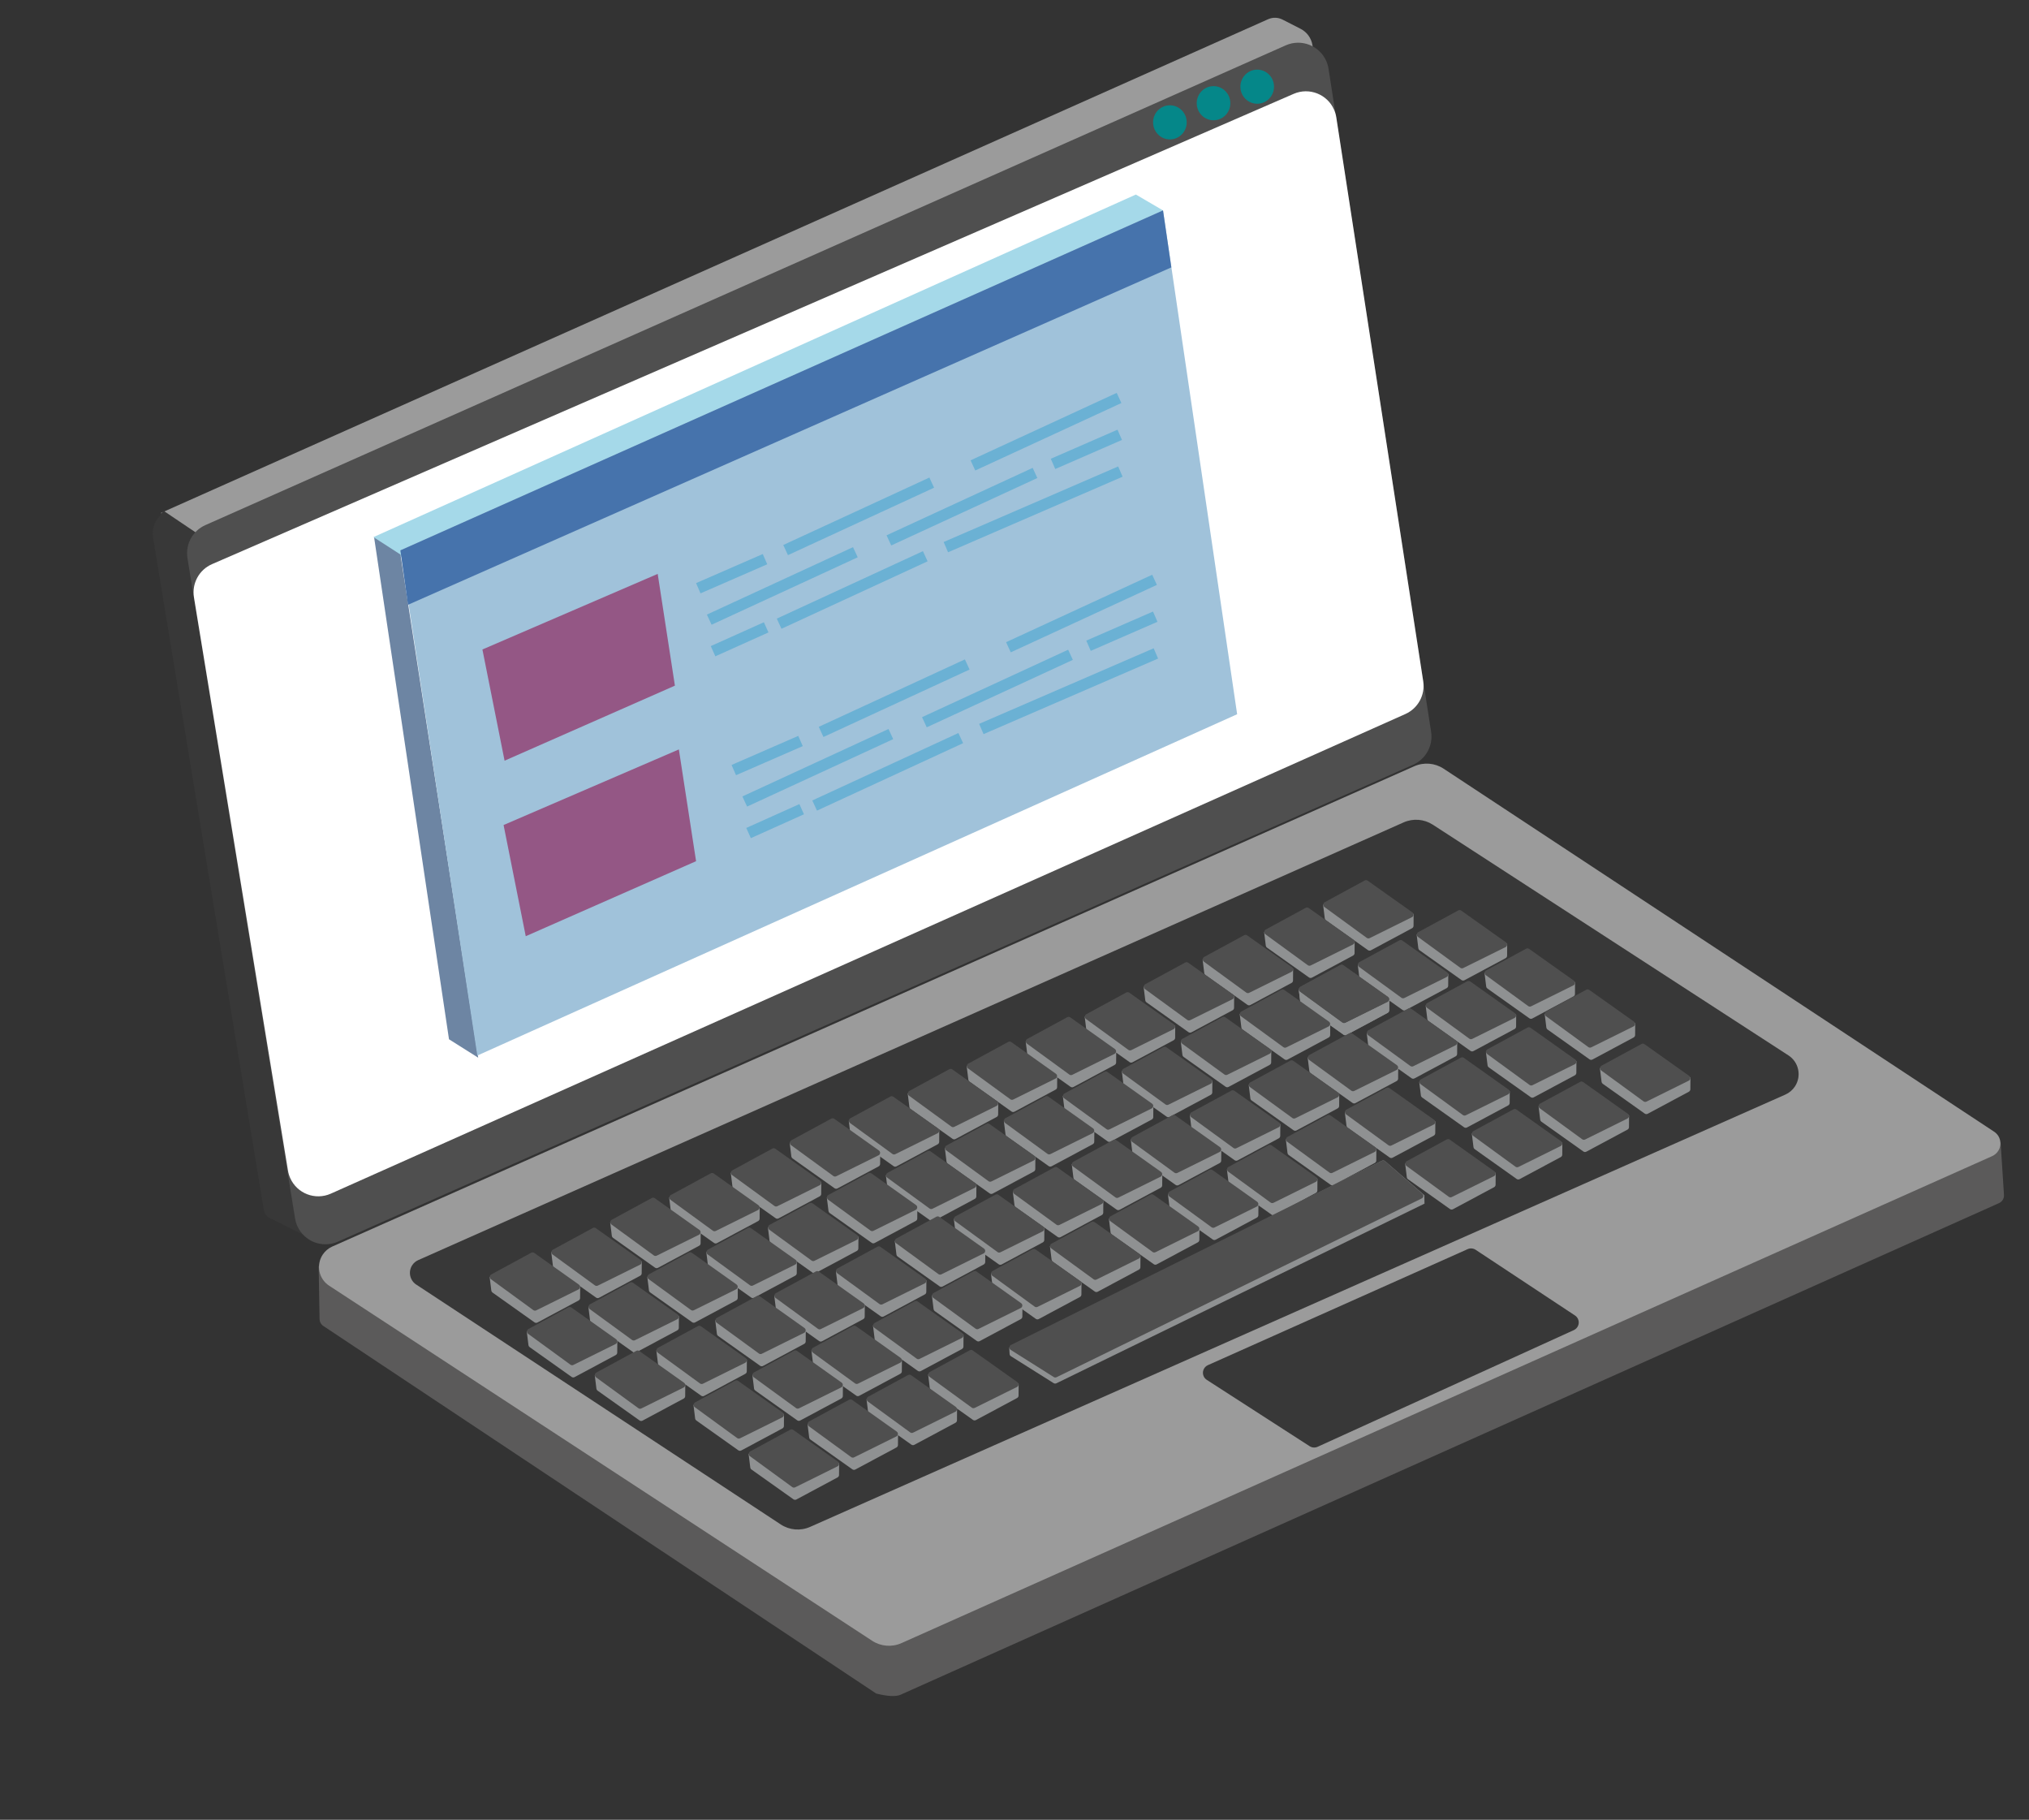 <?xml version="1.0" encoding="UTF-8"?>
<svg width="726px" height="651px" viewBox="0 0 726 651" version="1.1" xmlns="http://www.w3.org/2000/svg" xmlns:xlink="http://www.w3.org/1999/xlink">
    <rect x="0" y="0" width="726" height="651" fill="#333333" stroke="none"/>
    <title>computer-illustration</title>
    <g id="Page-1" stroke="none" stroke-width="1" fill="none" fill-rule="evenodd">
        <g id="plans-good" transform="translate(-36, -25)">
            <g id="computer-illustration" transform="translate(399.335, 350.416) rotate(-1) translate(-399.335, -350.416) translate(42.335, 31.416)">
                <g id="computer-screen" transform="translate(0.367, 0.328)">
                    <g transform="translate(0, -0)">
                        <path d="M53.355,171.457 L452.588,1.759 C454.256,1.05 456.155,1.133 457.755,1.985 L464.133,5.382 C466.387,6.582 467.932,8.786 468.293,11.314 L468.747,14.498 L468.747,14.498 L67.433,181.344 L53.355,171.457 Z" id="Rectangle" fill="#9B9B9B"></path>
                        <path d="M54.313,170.653 L68.263,180.408 L106.714,434.054 L87.983,424.352 C86.841,423.761 86.052,422.655 85.865,421.382 L50.436,180.205 C50.083,177.803 50.716,175.361 52.189,173.432 L54.313,170.653 L54.313,170.653 Z" id="Rectangle" fill="#383838"></path>
                        <path d="M104.457,95.224 L527.407,95.663 C533.482,95.669 538.402,100.599 538.395,106.674 C538.394,107.645 538.265,108.611 538.01,109.548 L475.055,341.184 C473.752,345.98 469.394,349.306 464.424,349.299 L43.529,348.681 C37.454,348.672 32.536,343.74 32.545,337.665 C32.547,336.725 32.668,335.79 32.907,334.882 L93.808,103.425 C95.081,98.589 99.456,95.219 104.457,95.224 Z" id="Rectangle" fill="#4F4F4F" transform="translate(285.531, 222.263) rotate(-23) translate(-285.531, -222.263) "></path>
                        <path d="M100.25,109.074 L522.238,112.798 C528.312,112.852 533.194,117.82 533.14,123.895 C533.132,124.839 533.002,125.778 532.754,126.689 L479.113,323.624 C477.81,328.408 473.467,331.729 468.509,331.733 L47.483,332.093 C41.408,332.098 36.478,327.178 36.473,321.102 C36.472,320.158 36.593,319.218 36.833,318.305 L89.512,117.285 C90.789,112.412 95.213,109.029 100.25,109.074 Z" id="Rectangle" fill="#FFFFFF" transform="translate(284.859, 220.552) rotate(-23) translate(-284.859, -220.552) "></path>
                        <g id="ovals" transform="translate(410.793, 19.72)" fill="#058789">
                            <ellipse id="Oval" cx="21.743" cy="11.738" rx="6.014" ry="6.104"></ellipse>
                            <ellipse id="Oval" cx="6.014" cy="18.312" rx="6.014" ry="6.104"></ellipse>
                            <ellipse id="Oval" cx="37.472" cy="6.104" rx="6.014" ry="6.104"></ellipse>
                        </g>
                    </g>
                    <g id="computer-inner-web-app" transform="translate(93.374, 62.917)">
                        <polygon id="Rectangle" fill="#A5D9E9" points="35.871 118.507 310.813 0.722 320.423 6.573 319.947 15.025 45.945 125.749"></polygon>
                        <polygon id="Rectangle" fill="#6D85A3" points="36.151 118.645 45.47 124.895 70.137 305.35 59.802 298.579"></polygon>
                        <g id="c-inner-screens" transform="translate(0, 6.204)">
                            <polygon id="Rectangle" fill="#A0C2DA" transform="translate(195.132, 149.369) rotate(-23) translate(-195.132, -149.369) " points="69.938 61.275 368.682 61.169 319.604 236.606 21.581 237.57"></polygon>
                            <polygon id="Rectangle" fill="#945785" transform="translate(115.875, 223.067) rotate(-22) translate(-115.875, -223.067) " points="85.847 203.402 154.146 203.016 144.193 242.222 77.605 243.118"></polygon>
                            <polygon id="Rectangle" fill="#945785" transform="translate(109.399, 160.15) rotate(-22) translate(-109.399, -160.15) " points="79.371 140.485 147.67 140.098 137.716 179.305 71.128 180.201"></polygon>
                            <polygon id="Rectangle" fill="#4673AC" points="45.47 117.195 320.423 0.369 323.045 20.793 47.847 136.715"></polygon>
                        </g>
                        <g id="inner-app-text" transform="translate(153.192, 73.716)" stroke="#6BB1D4" stroke-linecap="square" stroke-width="4">
                            <g id="inner-web-app-text" transform="translate(0, -0)">
                                <line x1="0.463" y1="64.326" x2="20.818" y2="55.874" id="Line"></line>
                                <line x1="128.143" y1="22.068" x2="148.498" y2="13.616" id="Line"></line>
                                <line x1="5.342" y1="86.919" x2="20.818" y2="80.29" id="Line"></line>
                                <line x1="31.92" y1="51.179" x2="80.957" y2="29.58" id="Line"></line>
                                <line x1="99.461" y1="22.068" x2="148.498" y2="0.47" id="Line"></line>
                                <line x1="68.929" y1="48.362" x2="117.966" y2="26.763" id="Line"></line>
                                <line x1="4.164" y1="75.595" x2="53.2" y2="53.996" id="Line"></line>
                                <line x1="29.145" y1="77.473" x2="78.181" y2="55.874" id="Line"></line>
                                <line x1="89.284" y1="51.179" x2="148.498" y2="26.763" id="Line"></line>
                            </g>
                            <g id="inner-web-app-text" transform="translate(11.565, 65.265)">
                                <line x1="0.463" y1="64.326" x2="20.818" y2="55.874" id="Line"></line>
                                <line x1="128.143" y1="22.068" x2="148.498" y2="13.616" id="Line"></line>
                                <line x1="5.342" y1="86.919" x2="20.818" y2="80.29" id="Line"></line>
                                <line x1="31.92" y1="51.179" x2="80.957" y2="29.58" id="Line"></line>
                                <line x1="99.461" y1="22.068" x2="148.498" y2="0.47" id="Line"></line>
                                <line x1="68.929" y1="48.362" x2="117.966" y2="26.763" id="Line"></line>
                                <line x1="4.164" y1="75.595" x2="53.2" y2="53.996" id="Line"></line>
                                <line x1="29.145" y1="77.473" x2="78.181" y2="55.874" id="Line"></line>
                                <line x1="89.284" y1="51.179" x2="148.498" y2="26.763" id="Line"></line>
                            </g>
                        </g>
                    </g>
                </g>
                <g id="computer-bottom" transform="translate(96.814, 214.443)">
                    <path d="M8.683,246.667 L8.683,227.705 L8.683,227.705 L46.068,226.762 L215.984,349.375 L611.182,193.951 L612.066,212.76 C612.125,214.011 611.4,215.168 610.247,215.66 C347.875,327.622 215.852,383.952 214.177,384.652 C212.499,385.354 209.602,385.16 205.487,384.071 L9.979,249.136 C9.168,248.576 8.683,247.653 8.683,246.667 Z" id="Rectangle" fill="#5B5A5A"></path>
                    <path d="M33.318,104.862 L456.863,105.366 C460.61,105.371 464.098,107.282 466.117,110.439 L593.247,309.191 C594.735,311.517 594.055,314.609 591.729,316.097 C590.926,316.611 589.993,316.884 589.04,316.885 L161.675,317.304 C157.935,317.308 154.449,315.411 152.421,312.267 L26.586,117.199 C24.191,113.486 25.259,108.535 28.972,106.139 C30.267,105.304 31.777,104.86 33.318,104.862 Z" id="Rectangle" fill="#9B9B9B" transform="translate(308.39, 211.077) rotate(-23) translate(-308.39, -211.077) "></path>
                    <path d="M59.324,127.327 L440.995,127.978 C444.737,127.984 448.218,129.892 450.237,133.042 L534.497,264.5 C535.987,266.825 535.31,269.917 532.985,271.407 C532.179,271.924 531.24,272.199 530.282,272.198 L144.488,271.834 C140.769,271.83 137.304,269.948 135.277,266.83 L52.604,139.688 C50.195,135.984 51.245,131.029 54.949,128.621 C56.251,127.774 57.771,127.325 59.324,127.327 Z" id="Rectangle" fill="#383838" transform="translate(291.993, 199.754) scale(-1, -1) rotate(-23) translate(-291.993, -199.754) "></path>
                    <g id="trackpad" transform="translate(320.841, 200.077)">
                        <path d="M29.674,49.61 L130.806,31.627 C132.438,31.337 133.995,32.425 134.285,34.056 C134.385,34.617 134.323,35.196 134.106,35.723 L118.197,74.363 C117.809,75.304 116.97,75.985 115.969,76.17 L13.919,95.056 C12.29,95.358 10.725,94.282 10.423,92.652 C10.316,92.073 10.382,91.474 10.613,90.932 L27.438,51.39 C27.835,50.457 28.676,49.788 29.674,49.61 Z" id="Rectangle" fill="#9B9B9B" transform="translate(72.306, 63.372) scale(1, -1) rotate(34) translate(-72.306, -63.372) "></path>
                        <path d="M29.109,49.426 L128.141,31.034 C129.77,30.731 131.336,31.807 131.639,33.436 C131.742,33.989 131.687,34.561 131.48,35.085 L115.845,74.71 C115.468,75.664 114.63,76.36 113.623,76.555 L13.691,95.87 C12.064,96.184 10.49,95.12 10.176,93.493 C10.065,92.922 10.124,92.33 10.343,91.791 L26.879,51.243 C27.264,50.297 28.105,49.613 29.109,49.426 Z" id="Rectangle" fill="#383838" transform="translate(70.86, 63.483) scale(1, -1) rotate(34) translate(-70.86, -63.483) "></path>
                    </g>
                    <g id="keyboard-button" transform="translate(67.49, 90.969)">
                        <g id="cap-shadows" transform="translate(0.15, 0.941)" fill="#8F9192">
                            <path d="M304.339,10.972 L305.931,6.35 L305.931,6.35 L322.823,5.51 C323.202,5.491 323.558,5.688 323.744,6.019 L333.587,23.533 L333.587,23.533 L331.721,27.289 C331.558,27.617 331.229,27.829 330.863,27.843 L314.157,28.478 C313.778,28.492 313.423,28.291 313.241,27.958 L304.407,11.776 C304.272,11.53 304.247,11.238 304.339,10.972 Z" id="cap-shadow" transform="translate(318.891, 16.99) rotate(-25) translate(-318.891, -16.99) "></path>
                            <path d="M239.617,39.193 L241.208,34.571 L241.208,34.571 L258.1,33.731 C258.479,33.713 258.836,33.91 259.022,34.24 L268.864,51.755 L268.864,51.755 L266.999,55.51 C266.836,55.838 266.507,56.051 266.141,56.065 L249.434,56.7 C249.055,56.714 248.7,56.513 248.519,56.179 L239.684,39.998 C239.55,39.751 239.525,39.459 239.617,39.193 Z" id="cap-shadow" transform="translate(254.169, 45.212) rotate(-25) translate(-254.169, -45.212) "></path>
                            <path d="M295.093,41.075 L296.684,36.453 L296.684,36.453 L313.577,35.613 C313.956,35.594 314.312,35.791 314.498,36.122 L324.341,53.636 L324.341,53.636 L322.475,57.392 C322.312,57.72 321.983,57.932 321.617,57.946 L304.911,58.581 C304.531,58.595 304.177,58.394 303.995,58.061 L295.161,41.879 C295.026,41.633 295.001,41.341 295.093,41.075 Z" id="cap-shadow" transform="translate(309.645, 47.093) rotate(-25) translate(-309.645, -47.093) "></path>
                            <path d="M316.359,32.608 L317.95,27.986 L317.95,27.986 L334.843,27.146 C335.221,27.128 335.578,27.325 335.764,27.655 L345.607,45.17 L345.607,45.17 L343.741,48.925 C343.578,49.253 343.249,49.466 342.883,49.48 L326.177,50.115 C325.797,50.129 325.443,49.927 325.261,49.594 L316.427,33.413 C316.292,33.166 316.267,32.874 316.359,32.608 Z" id="cap-shadow" transform="translate(330.911, 38.627) rotate(-25) translate(-330.911, -38.627) "></path>
                            <path d="M260.882,29.786 L262.474,25.164 L262.474,25.164 L279.366,24.324 C279.745,24.305 280.102,24.502 280.288,24.833 L290.13,42.347 L290.13,42.347 L288.264,46.103 C288.102,46.431 287.773,46.644 287.407,46.657 L270.7,47.292 C270.321,47.307 269.966,47.105 269.785,46.772 L260.95,30.591 C260.816,30.344 260.791,30.052 260.882,29.786 Z" id="cap-shadow" transform="translate(275.435, 35.805) rotate(-25) translate(-275.435, -35.805) "></path>
                            <path d="M218.351,49.541 L219.942,44.919 L219.942,44.919 L236.835,44.079 C237.213,44.061 237.57,44.258 237.756,44.588 L247.598,62.102 L247.598,62.102 L245.733,65.858 C245.57,66.186 245.241,66.399 244.875,66.413 L228.168,67.047 C227.789,67.062 227.435,66.86 227.253,66.527 L218.418,50.346 C218.284,50.099 218.259,49.807 218.351,49.541 Z" id="cap-shadow" transform="translate(232.903, 55.56) rotate(-25) translate(-232.903, -55.56) "></path>
                            <path d="M197.085,58.008 L198.676,53.386 L198.676,53.386 L215.569,52.546 C215.947,52.527 216.304,52.724 216.49,53.055 L226.332,70.569 L226.332,70.569 L224.467,74.325 C224.304,74.652 223.975,74.865 223.609,74.879 L206.902,75.514 C206.523,75.528 206.169,75.327 205.987,74.994 L197.153,58.812 C197.018,58.566 196.993,58.273 197.085,58.008 Z" id="cap-shadow" transform="translate(211.637, 64.026) rotate(-25) translate(-211.637, -64.026) "></path>
                            <path d="M175.819,66.474 L177.41,61.852 L177.41,61.852 L194.303,61.012 C194.682,60.993 195.038,61.191 195.224,61.521 L205.067,79.035 L205.067,79.035 L203.201,82.791 C203.038,83.119 202.709,83.332 202.343,83.345 L185.637,83.98 C185.257,83.995 184.903,83.793 184.721,83.46 L175.887,67.279 C175.752,67.032 175.727,66.74 175.819,66.474 Z" id="cap-shadow" transform="translate(190.371, 72.493) rotate(-25) translate(-190.371, -72.493) "></path>
                            <path d="M154.553,75.881 L156.144,71.259 L156.144,71.259 L173.037,70.419 C173.416,70.401 173.772,70.598 173.958,70.928 L183.801,88.443 L183.801,88.443 L181.935,92.198 C181.772,92.526 181.443,92.739 181.077,92.753 L164.371,93.388 C163.991,93.402 163.637,93.201 163.455,92.867 L154.621,76.686 C154.486,76.439 154.461,76.147 154.553,75.881 Z" id="cap-shadow" transform="translate(169.105, 81.9) rotate(-25) translate(-169.105, -81.9) "></path>
                            <path d="M133.287,85.288 L134.879,80.666 L134.879,80.666 L151.771,79.827 C152.15,79.808 152.507,80.005 152.692,80.336 L162.535,97.85 L162.535,97.85 L160.669,101.605 C160.506,101.933 160.177,102.146 159.811,102.16 L143.105,102.795 C142.726,102.809 142.371,102.608 142.189,102.275 L133.355,86.093 C133.22,85.846 133.195,85.554 133.287,85.288 Z" id="cap-shadow" transform="translate(147.839, 91.307) rotate(-25) translate(-147.839, -91.307) "></path>
                            <path d="M112.021,92.814 L113.613,88.192 L113.613,88.192 L130.505,87.352 C130.884,87.334 131.241,87.531 131.426,87.861 L141.269,105.376 L141.269,105.376 L139.403,109.131 C139.24,109.459 138.911,109.672 138.545,109.686 L121.839,110.321 C121.46,110.335 121.105,110.133 120.923,109.8 L112.089,93.619 C111.954,93.372 111.929,93.08 112.021,92.814 Z" id="cap-shadow" transform="translate(126.573, 98.833) rotate(-25) translate(-126.573, -98.833) "></path>
                            <path d="M90.755,103.162 L92.347,98.54 L92.347,98.54 L109.239,97.7 C109.618,97.681 109.975,97.879 110.16,98.209 L120.003,115.723 L120.003,115.723 L118.137,119.479 C117.974,119.807 117.645,120.02 117.28,120.034 L100.573,120.668 C100.194,120.683 99.839,120.481 99.657,120.148 L90.823,103.967 C90.688,103.72 90.664,103.428 90.755,103.162 Z" id="cap-shadow" transform="translate(105.307, 109.181) rotate(-25) translate(-105.307, -109.181) "></path>
                            <path d="M68.565,111.629 L70.156,107.006 L70.156,107.006 L87.049,106.167 C87.427,106.148 87.784,106.345 87.97,106.676 L97.812,124.19 L97.812,124.19 L95.947,127.946 C95.784,128.273 95.455,128.486 95.089,128.5 L78.382,129.135 C78.003,129.149 77.649,128.948 77.467,128.615 L68.632,112.433 C68.498,112.187 68.473,111.894 68.565,111.629 Z" id="cap-shadow" transform="translate(83.117, 117.647) rotate(-25) translate(-83.117, -117.647) "></path>
                            <path d="M47.299,120.095 L48.89,115.473 L48.89,115.473 L65.783,114.633 C66.161,114.614 66.518,114.811 66.704,115.142 L76.546,132.656 L76.546,132.656 L74.681,136.412 C74.518,136.74 74.189,136.953 73.823,136.966 L57.116,137.601 C56.737,137.616 56.383,137.414 56.201,137.081 L47.366,120.9 C47.232,120.653 47.207,120.361 47.299,120.095 Z" id="cap-shadow" transform="translate(61.851, 126.114) rotate(-25) translate(-61.851, -126.114) "></path>
                            <path d="M26.033,130.443 L27.624,125.821 L27.624,125.821 L44.517,124.981 C44.895,124.962 45.252,125.159 45.438,125.49 L55.281,143.004 L55.281,143.004 L53.415,146.76 C53.252,147.088 52.923,147.3 52.557,147.314 L35.851,147.949 C35.471,147.964 35.117,147.762 34.935,147.429 L26.101,131.248 C25.966,131.001 25.941,130.709 26.033,130.443 Z" id="cap-shadow" transform="translate(40.585, 136.462) rotate(-25) translate(-40.585, -136.462) "></path>
                            <path d="M3.842,138.909 L5.434,134.287 L5.434,134.287 L22.326,133.448 C22.705,133.429 23.062,133.626 23.248,133.956 L33.09,151.471 L33.09,151.471 L31.224,155.226 C31.061,155.554 30.732,155.767 30.367,155.781 L13.66,156.416 C13.281,156.43 12.926,156.229 12.744,155.896 L3.91,139.714 C3.775,139.467 3.751,139.175 3.842,138.909 Z" id="cap-shadow" transform="translate(18.394, 144.928) rotate(-25) translate(-18.394, -144.928) "></path>
                            <path d="M252.561,58.948 L254.153,54.326 L254.153,54.326 L271.045,53.487 C271.424,53.468 271.781,53.665 271.966,53.995 L281.809,71.51 L281.809,71.51 L279.943,75.265 C279.78,75.593 279.451,75.806 279.085,75.82 L262.379,76.455 C262,76.469 261.645,76.268 261.463,75.935 L252.629,59.753 C252.494,59.506 252.469,59.214 252.561,58.948 Z" id="cap-shadow" transform="translate(267.113, 64.967) rotate(-25) translate(-267.113, -64.967) "></path>
                            <path d="M295.093,41.075 L296.684,36.453 L296.684,36.453 L313.577,35.613 C313.956,35.594 314.312,35.791 314.498,36.122 L324.341,53.636 L324.341,53.636 L322.475,57.392 C322.312,57.72 321.983,57.932 321.617,57.946 L304.911,58.581 C304.531,58.595 304.177,58.394 303.995,58.061 L295.161,41.879 C295.026,41.633 295.001,41.341 295.093,41.075 Z" id="cap-shadow" transform="translate(309.645, 47.093) rotate(-25) translate(-309.645, -47.093) "></path>
                            <path d="M210.029,77.763 L211.621,73.141 L211.621,73.141 L228.513,72.301 C228.892,72.282 229.249,72.479 229.435,72.81 L239.277,90.324 L239.277,90.324 L237.411,94.08 C237.248,94.408 236.919,94.62 236.554,94.634 L219.847,95.269 C219.468,95.283 219.113,95.082 218.931,94.749 L210.097,78.567 C209.962,78.321 209.938,78.029 210.029,77.763 Z" id="cap-shadow" transform="translate(224.581, 83.781) rotate(-25) translate(-224.581, -83.781) "></path>
                            <path d="M188.763,86.229 L190.355,81.607 L190.355,81.607 L207.247,80.767 C207.626,80.749 207.983,80.946 208.169,81.276 L218.011,98.79 L218.011,98.79 L216.145,102.546 C215.982,102.874 215.653,103.087 215.288,103.101 L198.581,103.735 C198.202,103.75 197.847,103.548 197.665,103.215 L188.831,87.034 C188.696,86.787 188.672,86.495 188.763,86.229 Z" id="cap-shadow" transform="translate(203.315, 92.248) rotate(-25) translate(-203.315, -92.248) "></path>
                            <path d="M167.497,95.636 L169.089,91.014 L169.089,91.014 L185.981,90.175 C186.36,90.156 186.717,90.353 186.903,90.683 L196.745,108.198 L196.745,108.198 L194.879,111.953 C194.716,112.281 194.388,112.494 194.022,112.508 L177.315,113.143 C176.936,113.157 176.581,112.956 176.399,112.623 L167.565,96.441 C167.43,96.194 167.406,95.902 167.497,95.636 Z" id="cap-shadow" transform="translate(182.049, 101.655) rotate(-25) translate(-182.049, -101.655) "></path>
                            <path d="M146.231,105.044 L147.823,100.421 L147.823,100.421 L164.715,99.582 C165.094,99.563 165.451,99.76 165.637,100.091 L175.479,117.605 L175.479,117.605 L173.613,121.361 C173.451,121.688 173.122,121.901 172.756,121.915 L156.049,122.55 C155.67,122.564 155.315,122.363 155.134,122.03 L146.299,105.848 C146.164,105.602 146.14,105.309 146.231,105.044 Z" id="cap-shadow" transform="translate(160.783, 111.062) rotate(-25) translate(-160.783, -111.062) "></path>
                            <path d="M337.625,22.26 L339.216,17.638 L339.216,17.638 L356.109,16.798 C356.487,16.78 356.844,16.977 357.03,17.307 L366.872,34.822 L366.872,34.822 L365.007,38.577 C364.844,38.905 364.515,39.118 364.149,39.132 L347.442,39.767 C347.063,39.781 346.709,39.58 346.527,39.247 L337.693,23.065 C337.558,22.818 337.533,22.526 337.625,22.26 Z" id="cap-shadow" transform="translate(352.177, 28.279) rotate(-25) translate(-352.177, -28.279) "></path>
                            <path d="M124.966,112.569 L126.557,107.947 L126.557,107.947 L143.449,107.107 C143.828,107.089 144.185,107.286 144.371,107.616 L154.213,125.131 L154.213,125.131 L152.348,128.886 C152.185,129.214 151.856,129.427 151.49,129.441 L134.783,130.076 C134.404,130.09 134.049,129.889 133.868,129.556 L125.033,113.374 C124.899,113.127 124.874,112.835 124.966,112.569 Z" id="cap-shadow" transform="translate(139.518, 118.588) rotate(-25) translate(-139.518, -118.588) "></path>
                            <path d="M103.7,122.917 L105.291,118.295 L105.291,118.295 L122.184,117.455 C122.562,117.437 122.919,117.634 123.105,117.964 L132.947,135.479 L132.947,135.479 L131.082,139.234 C130.919,139.562 130.59,139.775 130.224,139.789 L113.517,140.424 C113.138,140.438 112.784,140.236 112.602,139.903 L103.767,123.722 C103.633,123.475 103.608,123.183 103.7,122.917 Z" id="cap-shadow" transform="translate(118.252, 128.936) rotate(-25) translate(-118.252, -128.936) "></path>
                            <path d="M231.295,69.296 L232.887,64.674 L232.887,64.674 L249.779,63.834 C250.158,63.816 250.515,64.013 250.7,64.343 L260.543,81.858 L260.543,81.858 L258.677,85.613 C258.514,85.941 258.185,86.154 257.82,86.168 L241.113,86.803 C240.734,86.817 240.379,86.616 240.197,86.282 L231.363,70.101 C231.228,69.854 231.204,69.562 231.295,69.296 Z" id="cap-shadow" transform="translate(245.847, 75.315) rotate(-25) translate(-245.847, -75.315) "></path>
                            <path d="M81.509,131.384 L83.101,126.762 L83.101,126.762 L99.993,125.922 C100.372,125.903 100.729,126.1 100.914,126.431 L110.757,143.945 L110.757,143.945 L108.891,147.701 C108.728,148.029 108.399,148.241 108.033,148.255 L91.327,148.89 C90.948,148.904 90.593,148.703 90.411,148.37 L81.577,132.188 C81.442,131.942 81.418,131.65 81.509,131.384 Z" id="cap-shadow" transform="translate(96.061, 137.402) rotate(-25) translate(-96.061, -137.402) "></path>
                            <path d="M60.243,139.85 L61.835,135.228 L61.835,135.228 L78.727,134.388 C79.106,134.369 79.463,134.567 79.648,134.897 L89.491,152.411 L89.491,152.411 L87.625,156.167 C87.462,156.495 87.133,156.708 86.768,156.722 L70.061,157.356 C69.682,157.371 69.327,157.169 69.145,156.836 L60.311,140.655 C60.176,140.408 60.152,140.116 60.243,139.85 Z" id="cap-shadow" transform="translate(74.795, 145.869) rotate(-25) translate(-74.795, -145.869) "></path>
                            <path d="M16.787,158.664 L18.378,154.042 L18.378,154.042 L35.271,153.203 C35.649,153.184 36.006,153.381 36.192,153.712 L46.034,171.226 L46.034,171.226 L44.169,174.982 C44.006,175.309 43.677,175.522 43.311,175.536 L26.604,176.171 C26.225,176.185 25.871,175.984 25.689,175.651 L16.855,159.469 C16.72,159.222 16.695,158.93 16.787,158.664 Z" id="cap-shadow" transform="translate(31.339, 164.683) rotate(-25) translate(-31.339, -164.683) "></path>
                            <path d="M38.977,150.198 L40.569,145.576 L40.569,145.576 L57.461,144.736 C57.84,144.717 58.197,144.914 58.383,145.245 L68.225,162.759 L68.225,162.759 L66.359,166.515 C66.196,166.843 65.867,167.056 65.502,167.069 L48.795,167.704 C48.416,167.719 48.061,167.517 47.879,167.184 L39.045,151.003 C38.91,150.756 38.886,150.464 38.977,150.198 Z" id="cap-shadow" transform="translate(53.529, 156.217) rotate(-25) translate(-53.529, -156.217) "></path>
                            <path d="M276.601,74.941 L278.192,70.318 L278.192,70.318 L295.085,69.479 C295.463,69.46 295.82,69.657 296.006,69.988 L305.849,87.502 L305.849,87.502 L303.983,91.258 C303.82,91.585 303.491,91.798 303.125,91.812 L286.419,92.447 C286.039,92.461 285.685,92.26 285.503,91.927 L276.669,75.745 C276.534,75.499 276.509,75.206 276.601,74.941 Z" id="cap-shadow" transform="translate(291.153, 80.959) rotate(-25) translate(-291.153, -80.959) "></path>
                            <path d="M337.625,74.941 L339.216,70.318 L339.216,70.318 L356.109,69.479 C356.487,69.46 356.844,69.657 357.03,69.988 L366.872,87.502 L366.872,87.502 L365.007,91.258 C364.844,91.585 364.515,91.798 364.149,91.812 L347.442,92.447 C347.063,92.461 346.709,92.26 346.527,91.927 L337.693,75.745 C337.558,75.499 337.533,75.206 337.625,74.941 Z" id="cap-shadow" transform="translate(352.177, 80.959) rotate(-25) translate(-352.177, -80.959) "></path>
                            <path d="M361.664,64.593 L363.256,59.971 L363.256,59.971 L380.148,59.131 C380.527,59.112 380.884,59.309 381.07,59.64 L390.912,77.154 L390.912,77.154 L389.046,80.91 C388.884,81.237 388.555,81.45 388.189,81.464 L371.482,82.099 C371.103,82.113 370.748,81.912 370.567,81.579 L361.732,65.397 C361.598,65.151 361.573,64.858 361.664,64.593 Z" id="cap-shadow" transform="translate(376.216, 70.611) rotate(-25) translate(-376.216, -70.611) "></path>
                            <path d="M319.133,57.067 L320.724,52.445 L320.724,52.445 L337.617,51.605 C337.995,51.586 338.352,51.783 338.538,52.114 L348.38,69.628 L348.38,69.628 L346.515,73.384 C346.352,73.712 346.023,73.924 345.657,73.938 L328.95,74.573 C328.571,74.588 328.217,74.386 328.035,74.053 L319.2,57.872 C319.066,57.625 319.041,57.333 319.133,57.067 Z" id="cap-shadow" transform="translate(333.685, 63.086) rotate(-25) translate(-333.685, -63.086) "></path>
                            <path d="M297.867,65.533 L299.458,60.911 L299.458,60.911 L316.351,60.072 C316.729,60.053 317.086,60.25 317.272,60.58 L327.114,78.095 L327.114,78.095 L325.249,81.85 C325.086,82.178 324.757,82.391 324.391,82.405 L307.684,83.04 C307.305,83.054 306.951,82.853 306.769,82.52 L297.934,66.338 C297.8,66.091 297.775,65.799 297.867,65.533 Z" id="cap-shadow" transform="translate(312.419, 71.552) rotate(-25) translate(-312.419, -71.552) "></path>
                            <path d="M340.399,47.66 L341.99,43.038 L341.99,43.038 L358.882,42.198 C359.261,42.179 359.618,42.376 359.804,42.707 L369.646,60.221 L369.646,60.221 L367.781,63.977 C367.618,64.305 367.289,64.517 366.923,64.531 L350.216,65.166 C349.837,65.18 349.482,64.979 349.301,64.646 L340.466,48.464 C340.332,48.218 340.307,47.926 340.399,47.66 Z" id="cap-shadow" transform="translate(354.951, 53.678) rotate(-25) translate(-354.951, -53.678) "></path>
                            <path d="M361.664,36.371 L363.256,31.749 L363.256,31.749 L380.148,30.909 C380.527,30.89 380.884,31.088 381.07,31.418 L390.912,48.932 L390.912,48.932 L389.046,52.688 C388.884,53.016 388.555,53.229 388.189,53.242 L371.482,53.877 C371.103,53.892 370.748,53.69 370.567,53.357 L361.732,37.176 C361.598,36.929 361.573,36.637 361.664,36.371 Z" id="cap-shadow" transform="translate(376.216, 42.39) rotate(-25) translate(-376.216, -42.39) "></path>
                            <path d="M255.335,85.288 L256.926,80.666 L256.926,80.666 L273.819,79.827 C274.198,79.808 274.554,80.005 274.74,80.336 L284.583,97.85 L284.583,97.85 L282.717,101.605 C282.554,101.933 282.225,102.146 281.859,102.16 L265.153,102.795 C264.773,102.809 264.419,102.608 264.237,102.275 L255.403,86.093 C255.268,85.846 255.243,85.554 255.335,85.288 Z" id="cap-shadow" transform="translate(269.887, 91.307) rotate(-25) translate(-269.887, -91.307) "></path>
                            <path d="M234.069,93.755 L235.661,89.133 L235.661,89.133 L252.553,88.293 C252.932,88.274 253.288,88.471 253.474,88.802 L263.317,106.316 L263.317,106.316 L261.451,110.072 C261.288,110.4 260.959,110.612 260.593,110.626 L243.887,111.261 C243.508,111.276 243.153,111.074 242.971,110.741 L234.137,94.56 C234.002,94.313 233.977,94.021 234.069,93.755 Z" id="cap-shadow" transform="translate(248.621, 99.774) rotate(-25) translate(-248.621, -99.774) "></path>
                            <path d="M212.803,102.221 L214.395,97.599 L214.395,97.599 L231.287,96.76 C231.666,96.741 232.023,96.938 232.208,97.268 L242.051,114.783 L242.051,114.783 L240.185,118.538 C240.022,118.866 239.693,119.079 239.327,119.093 L222.621,119.728 C222.242,119.742 221.887,119.541 221.705,119.208 L212.871,103.026 C212.736,102.779 212.711,102.487 212.803,102.221 Z" id="cap-shadow" transform="translate(227.355, 108.24) rotate(-25) translate(-227.355, -108.24) "></path>
                            <path d="M191.537,111.629 L193.129,107.006 L193.129,107.006 L210.021,106.167 C210.4,106.148 210.757,106.345 210.942,106.676 L220.785,124.19 L220.785,124.19 L218.919,127.946 C218.756,128.273 218.427,128.486 218.061,128.5 L201.355,129.135 C200.976,129.149 200.621,128.948 200.439,128.615 L191.605,112.433 C191.47,112.187 191.446,111.894 191.537,111.629 Z" id="cap-shadow" transform="translate(206.089, 117.647) rotate(-25) translate(-206.089, -117.647) "></path>
                            <path d="M170.271,121.036 L171.863,116.414 L171.863,116.414 L188.755,115.574 C189.134,115.555 189.491,115.752 189.677,116.083 L199.519,133.597 L199.519,133.597 L197.653,137.353 C197.49,137.681 197.161,137.893 196.796,137.907 L180.089,138.542 C179.71,138.556 179.355,138.355 179.173,138.022 L170.339,121.841 C170.204,121.594 170.18,121.302 170.271,121.036 Z" id="cap-shadow" transform="translate(184.823, 127.054) rotate(-25) translate(-184.823, -127.054) "></path>
                            <path d="M149.005,128.561 L150.597,123.939 L150.597,123.939 L167.489,123.1 C167.868,123.081 168.225,123.278 168.411,123.609 L178.253,141.123 L178.253,141.123 L176.387,144.878 C176.224,145.206 175.895,145.419 175.53,145.433 L158.823,146.068 C158.444,146.082 158.089,145.881 157.907,145.548 L149.073,129.366 C148.938,129.119 148.914,128.827 149.005,128.561 Z" id="cap-shadow" transform="translate(163.557, 134.58) rotate(-25) translate(-163.557, -134.58) "></path>
                            <path d="M127.739,138.909 L129.331,134.287 L129.331,134.287 L146.223,133.448 C146.602,133.429 146.959,133.626 147.145,133.956 L156.987,151.471 L156.987,151.471 L155.121,155.226 C154.958,155.554 154.63,155.767 154.264,155.781 L137.557,156.416 C137.178,156.43 136.823,156.229 136.641,155.896 L127.807,139.714 C127.672,139.467 127.648,139.175 127.739,138.909 Z" id="cap-shadow" transform="translate(142.291, 144.928) rotate(-25) translate(-142.291, -144.928) "></path>
                            <path d="M105.549,147.376 L107.14,142.754 L107.14,142.754 L124.033,141.914 C124.412,141.895 124.768,142.092 124.954,142.423 L134.797,159.937 L134.797,159.937 L132.931,163.693 C132.768,164.021 132.439,164.233 132.073,164.247 L115.367,164.882 C114.987,164.897 114.633,164.695 114.451,164.362 L105.617,148.181 C105.482,147.934 105.457,147.642 105.549,147.376 Z" id="cap-shadow" transform="translate(120.101, 153.395) rotate(-25) translate(-120.101, -153.395) "></path>
                            <path d="M84.283,155.842 L85.874,151.22 L85.874,151.22 L102.767,150.381 C103.146,150.362 103.502,150.559 103.688,150.889 L113.531,168.404 L113.531,168.404 L111.665,172.159 C111.502,172.487 111.173,172.7 110.807,172.714 L94.101,173.349 C93.721,173.363 93.367,173.162 93.185,172.829 L84.351,156.647 C84.216,156.4 84.191,156.108 84.283,155.842 Z" id="cap-shadow" transform="translate(98.835, 161.861) rotate(-25) translate(-98.835, -161.861) "></path>
                            <path d="M63.017,166.19 L64.609,161.568 L64.609,161.568 L81.501,160.728 C81.88,160.71 82.237,160.907 82.422,161.237 L92.265,178.752 L92.265,178.752 L90.399,182.507 C90.236,182.835 89.907,183.048 89.541,183.062 L72.835,183.697 C72.456,183.711 72.101,183.51 71.919,183.176 L63.085,166.995 C62.95,166.748 62.925,166.456 63.017,166.19 Z" id="cap-shadow" transform="translate(77.569, 172.209) rotate(-25) translate(-77.569, -172.209) "></path>
                            <path d="M40.826,174.657 L42.418,170.035 L42.418,170.035 L59.31,169.195 C59.689,169.176 60.046,169.373 60.232,169.704 L70.074,187.218 L70.074,187.218 L68.208,190.974 C68.046,191.302 67.717,191.514 67.351,191.528 L50.644,192.163 C50.265,192.177 49.91,191.976 49.729,191.643 L40.894,175.461 C40.759,175.215 40.735,174.923 40.826,174.657 Z" id="cap-shadow" transform="translate(55.378, 180.675) rotate(-25) translate(-55.378, -180.675) "></path>
                            <path d="M289.545,94.696 L291.137,90.074 L291.137,90.074 L308.029,89.234 C308.408,89.215 308.765,89.412 308.951,89.743 L318.793,107.257 L318.793,107.257 L316.927,111.013 C316.764,111.34 316.435,111.553 316.07,111.567 L299.363,112.202 C298.984,112.216 298.629,112.015 298.447,111.682 L289.613,95.5 C289.478,95.254 289.454,94.961 289.545,94.696 Z" id="cap-shadow" transform="translate(304.097, 100.714) rotate(-25) translate(-304.097, -100.714) "></path>
                            <path d="M310.811,85.288 L312.403,80.666 L312.403,80.666 L329.295,79.827 C329.674,79.808 330.031,80.005 330.217,80.336 L340.059,97.85 L340.059,97.85 L338.193,101.605 C338.03,101.933 337.701,102.146 337.336,102.16 L320.629,102.795 C320.25,102.809 319.895,102.608 319.713,102.275 L310.879,86.093 C310.744,85.846 310.72,85.554 310.811,85.288 Z" id="cap-shadow" transform="translate(325.363, 91.307) rotate(-25) translate(-325.363, -91.307) "></path>
                            <path d="M247.013,113.51 L248.605,108.888 L248.605,108.888 L265.497,108.048 C265.876,108.029 266.233,108.226 266.419,108.557 L276.261,126.071 L276.261,126.071 L274.395,129.827 C274.233,130.155 273.904,130.368 273.538,130.381 L256.831,131.016 C256.452,131.031 256.097,130.829 255.915,130.496 L247.081,114.315 C246.946,114.068 246.922,113.776 247.013,113.51 Z" id="cap-shadow" transform="translate(261.565, 119.529) rotate(-25) translate(-261.565, -119.529) "></path>
                            <path d="M225.747,121.976 L227.339,117.354 L227.339,117.354 L244.231,116.515 C244.61,116.496 244.967,116.693 245.153,117.024 L254.995,134.538 L254.995,134.538 L253.129,138.294 C252.967,138.621 252.638,138.834 252.272,138.848 L235.565,139.483 C235.186,139.497 234.831,139.296 234.65,138.963 L225.815,122.781 C225.681,122.534 225.656,122.242 225.747,121.976 Z" id="cap-shadow" transform="translate(240.3, 127.995) rotate(-25) translate(-240.3, -127.995) "></path>
                            <path d="M204.482,131.384 L206.073,126.762 L206.073,126.762 L222.965,125.922 C223.344,125.903 223.701,126.1 223.887,126.431 L233.729,143.945 L233.729,143.945 L231.864,147.701 C231.701,148.029 231.372,148.241 231.006,148.255 L214.299,148.89 C213.92,148.904 213.565,148.703 213.384,148.37 L204.549,132.188 C204.415,131.942 204.39,131.65 204.482,131.384 Z" id="cap-shadow" transform="translate(219.034, 137.402) rotate(-25) translate(-219.034, -137.402) "></path>
                            <path d="M183.216,140.791 L184.807,136.169 L184.807,136.169 L201.7,135.329 C202.078,135.31 202.435,135.507 202.621,135.838 L212.463,153.352 L212.463,153.352 L210.598,157.108 C210.435,157.436 210.106,157.648 209.74,157.662 L193.033,158.297 C192.654,158.312 192.3,158.11 192.118,157.777 L183.283,141.596 C183.149,141.349 183.124,141.057 183.216,140.791 Z" id="cap-shadow" transform="translate(197.768, 146.81) rotate(-25) translate(-197.768, -146.81) "></path>
                            <path d="M382.93,51.423 L384.522,46.8 L384.522,46.8 L401.414,45.961 C401.793,45.942 402.15,46.139 402.336,46.47 L412.178,63.984 L412.178,63.984 L410.312,67.74 C410.15,68.067 409.821,68.28 409.455,68.294 L392.748,68.929 C392.369,68.943 392.014,68.742 391.832,68.409 L382.998,52.227 C382.863,51.981 382.839,51.688 382.93,51.423 Z" id="cap-shadow" transform="translate(397.482, 57.441) rotate(-25) translate(-397.482, -57.441) "></path>
                            <path d="M402.347,71.178 L403.939,66.556 L403.939,66.556 L420.831,65.716 C421.21,65.697 421.567,65.894 421.752,66.225 L431.595,83.739 L431.595,83.739 L429.729,87.495 C429.566,87.823 429.237,88.035 428.871,88.049 L412.165,88.684 C411.786,88.698 411.431,88.497 411.249,88.164 L402.415,71.982 C402.28,71.736 402.256,71.444 402.347,71.178 Z" id="cap-shadow" transform="translate(416.899, 77.196) rotate(-25) translate(-416.899, -77.196) "></path>
                            <path d="M380.157,84.348 L381.748,79.726 L381.748,79.726 L398.64,78.886 C399.019,78.867 399.376,79.064 399.562,79.395 L409.404,96.909 L409.404,96.909 L407.539,100.665 C407.376,100.993 407.047,101.205 406.681,101.219 L389.974,101.854 C389.595,101.868 389.24,101.667 389.059,101.334 L380.224,85.152 C380.09,84.906 380.065,84.614 380.157,84.348 Z" id="cap-shadow" transform="translate(394.709, 90.366) rotate(-25) translate(-394.709, -90.366) "></path>
                            <path d="M356.117,93.755 L357.708,89.133 L357.708,89.133 L374.601,88.293 C374.98,88.274 375.336,88.471 375.522,88.802 L385.365,106.316 L385.365,106.316 L383.499,110.072 C383.336,110.4 383.007,110.612 382.641,110.626 L365.935,111.261 C365.555,111.276 365.201,111.074 365.019,110.741 L356.185,94.56 C356.05,94.313 356.025,94.021 356.117,93.755 Z" id="cap-shadow" transform="translate(370.669, 99.774) rotate(-25) translate(-370.669, -99.774) "></path>
                            <path d="M161.95,148.317 L163.541,143.695 L163.541,143.695 L180.434,142.855 C180.812,142.836 181.169,143.033 181.355,143.364 L191.197,160.878 L191.197,160.878 L189.332,164.634 C189.169,164.961 188.84,165.174 188.474,165.188 L171.767,165.823 C171.388,165.837 171.034,165.636 170.852,165.303 L162.018,149.121 C161.883,148.875 161.858,148.582 161.95,148.317 Z" id="cap-shadow" transform="translate(176.502, 154.335) rotate(-25) translate(-176.502, -154.335) "></path>
                            <path d="M160.101,176.538 L161.692,171.916 L161.692,171.916 L178.584,171.076 C178.963,171.058 179.32,171.255 179.506,171.585 L189.348,189.099 L189.348,189.099 L187.483,192.855 C187.32,193.183 186.991,193.396 186.625,193.41 L169.918,194.044 C169.539,194.059 169.184,193.857 169.003,193.524 L160.168,177.343 C160.034,177.096 160.009,176.804 160.101,176.538 Z" id="cap-shadow" transform="translate(174.653, 182.557) rotate(-25) translate(-174.653, -182.557) "></path>
                            <path d="M332.077,104.103 L333.669,99.481 L333.669,99.481 L350.561,98.641 C350.94,98.622 351.297,98.819 351.482,99.15 L361.325,116.664 L361.325,116.664 L359.459,120.42 C359.296,120.748 358.967,120.96 358.601,120.974 L341.895,121.609 C341.516,121.624 341.161,121.422 340.979,121.089 L332.145,104.908 C332.01,104.661 331.986,104.369 332.077,104.103 Z" id="cap-shadow" transform="translate(346.629, 110.121) rotate(-25) translate(-346.629, -110.121) "></path>
                            <path d="M140.684,158.664 L142.275,154.042 L142.275,154.042 L159.168,153.203 C159.547,153.184 159.903,153.381 160.089,153.712 L169.932,171.226 L169.932,171.226 L168.066,174.982 C167.903,175.309 167.574,175.522 167.208,175.536 L150.502,176.171 C150.122,176.185 149.768,175.984 149.586,175.651 L140.752,159.469 C140.617,159.222 140.592,158.93 140.684,158.664 Z" id="cap-shadow" transform="translate(155.236, 164.683) rotate(-25) translate(-155.236, -164.683) "></path>
                            <path d="M118.493,167.131 L120.085,162.509 L120.085,162.509 L136.977,161.669 C137.356,161.65 137.713,161.847 137.899,162.178 L147.741,179.692 L147.741,179.692 L145.875,183.448 C145.712,183.776 145.383,183.988 145.018,184.002 L128.311,184.637 C127.932,184.652 127.577,184.45 127.395,184.117 L118.561,167.936 C118.426,167.689 118.402,167.397 118.493,167.131 Z" id="cap-shadow" transform="translate(133.045, 173.15) rotate(-25) translate(-133.045, -173.15) "></path>
                            <path d="M97.227,175.597 L98.819,170.975 L98.819,170.975 L115.711,170.136 C116.09,170.117 116.447,170.314 116.633,170.644 L126.475,188.159 L126.475,188.159 L124.609,191.914 C124.446,192.242 124.118,192.455 123.752,192.469 L107.045,193.104 C106.666,193.118 106.311,192.917 106.129,192.584 L97.295,176.402 C97.16,176.155 97.136,175.863 97.227,175.597 Z" id="cap-shadow" transform="translate(111.779, 181.616) rotate(-25) translate(-111.779, -181.616) "></path>
                            <path d="M75.961,185.945 L77.553,181.323 L77.553,181.323 L94.445,180.484 C94.824,180.465 95.181,180.662 95.367,180.992 L105.209,198.507 L105.209,198.507 L103.343,202.262 C103.181,202.59 102.852,202.803 102.486,202.817 L85.779,203.452 C85.4,203.466 85.045,203.265 84.864,202.932 L76.029,186.75 C75.894,186.503 75.87,186.211 75.961,185.945 Z" id="cap-shadow" transform="translate(90.513, 191.964) rotate(-25) translate(-90.513, -191.964) "></path>
                            <path d="M268.279,105.044 L269.871,100.421 L269.871,100.421 L286.763,99.582 C287.142,99.563 287.499,99.76 287.685,100.091 L297.527,117.605 L297.527,117.605 L295.661,121.361 C295.498,121.688 295.169,121.901 294.804,121.915 L278.097,122.55 C277.718,122.564 277.363,122.363 277.181,122.03 L268.347,105.848 C268.212,105.602 268.188,105.309 268.279,105.044 Z" id="cap-shadow" transform="translate(282.831, 111.062) rotate(-25) translate(-282.831, -111.062) "></path>
                            <path d="M183.028,137.53 L183.892,135.471 L183.892,135.471 L333.076,133.791 C333.481,133.787 333.848,134.027 334.007,134.399 L341.309,151.544 L341.309,151.544 L340.04,154.264 L193.476,154.286 C193.13,154.286 192.809,154.107 192.626,153.812 L183.101,138.443 C182.93,138.168 182.903,137.828 183.028,137.53 Z" id="cap-shadow" transform="translate(262.069, 144.035) rotate(-25) translate(-262.069, -144.035) "></path>
                            <path d="M137.91,185.005 L139.502,180.383 L139.502,180.383 L156.394,179.543 C156.773,179.524 157.13,179.721 157.315,180.052 L167.158,197.566 L167.158,197.566 L165.292,201.322 C165.129,201.649 164.8,201.862 164.434,201.876 L147.728,202.511 C147.349,202.525 146.994,202.324 146.812,201.991 L137.978,185.809 C137.843,185.563 137.818,185.27 137.91,185.005 Z" id="cap-shadow" transform="translate(152.462, 191.023) rotate(-25) translate(-152.462, -191.023) "></path>
                            <path d="M116.644,193.471 L118.236,188.849 L118.236,188.849 L135.128,188.009 C135.507,187.99 135.864,188.188 136.049,188.518 L145.892,206.032 L145.892,206.032 L144.026,209.788 C143.863,210.116 143.534,210.329 143.168,210.342 L126.462,210.977 C126.083,210.992 125.728,210.79 125.546,210.457 L116.712,194.276 C116.577,194.029 116.553,193.737 116.644,193.471 Z" id="cap-shadow" transform="translate(131.196, 199.49) rotate(-25) translate(-131.196, -199.49) "></path>
                            <path d="M95.378,203.819 L96.97,199.197 L96.97,199.197 L113.862,198.357 C114.241,198.338 114.598,198.535 114.783,198.866 L124.626,216.38 L124.626,216.38 L122.76,220.136 C122.597,220.464 122.268,220.677 121.903,220.69 L105.196,221.325 C104.817,221.34 104.462,221.138 104.28,220.805 L95.446,204.624 C95.311,204.377 95.287,204.085 95.378,203.819 Z" id="cap-shadow" transform="translate(109.93, 209.838) rotate(-25) translate(-109.93, -209.838) "></path>
                            <path d="M283.073,20.379 L284.665,15.757 L284.665,15.757 L301.557,14.917 C301.936,14.898 302.293,15.095 302.478,15.426 L312.321,32.94 L312.321,32.94 L310.455,36.696 C310.292,37.024 309.963,37.236 309.597,37.25 L292.891,37.885 C292.512,37.9 292.157,37.698 291.975,37.365 L283.141,21.184 C283.006,20.937 282.981,20.645 283.073,20.379 Z" id="cap-shadow" transform="translate(297.625, 26.398) rotate(-25) translate(-297.625, -26.398) "></path>
                            <path d="M273.827,49.541 L275.419,44.919 L275.419,44.919 L292.311,44.079 C292.69,44.061 293.046,44.258 293.232,44.588 L303.075,62.102 L303.075,62.102 L301.209,65.858 C301.046,66.186 300.717,66.399 300.351,66.413 L283.645,67.047 C283.266,67.062 282.911,66.86 282.729,66.527 L273.895,50.346 C273.76,50.099 273.735,49.807 273.827,49.541 Z" id="cap-shadow" transform="translate(288.379, 55.56) rotate(-25) translate(-288.379, -55.56) "></path>
                        </g>
                        <g id="caps" transform="translate(0.925, 0.179)" fill="#4F4F4F">
                            <path d="M96.053,199.234 L112.341,198.524 C112.722,198.507 113.08,198.709 113.262,199.043 L122.662,216.253 C122.927,216.738 122.749,217.345 122.264,217.61 C122.119,217.689 121.956,217.731 121.791,217.732 L104.89,217.833 C104.517,217.835 104.174,217.63 104,217.301 L95.212,200.7 C94.954,200.212 95.14,199.607 95.628,199.349 C95.759,199.279 95.904,199.24 96.053,199.234 Z" id="cap" transform="translate(108.969, 208.166) rotate(-25) translate(-108.969, -208.166) "></path>
                            <path d="M240.291,34.608 L256.58,33.898 C256.961,33.881 257.318,34.083 257.501,34.418 L266.901,51.627 C267.166,52.112 266.987,52.72 266.503,52.984 C266.357,53.064 266.195,53.106 266.029,53.107 L249.128,53.207 C248.756,53.209 248.413,53.004 248.239,52.675 L239.451,36.075 C239.192,35.587 239.379,34.981 239.867,34.723 C239.998,34.654 240.143,34.614 240.291,34.608 Z" id="cap" transform="translate(253.207, 43.541) rotate(-25) translate(-253.207, -43.541) "></path>
                            <path d="M295.767,36.489 L312.056,35.779 C312.437,35.763 312.794,35.964 312.977,36.299 L322.377,53.509 C322.642,53.993 322.464,54.601 321.979,54.866 C321.834,54.945 321.671,54.987 321.505,54.988 L304.605,55.088 C304.232,55.091 303.889,54.886 303.715,54.556 L294.927,37.956 C294.669,37.468 294.855,36.863 295.343,36.604 C295.474,36.535 295.619,36.496 295.767,36.489 Z" id="cap" transform="translate(308.683, 45.422) rotate(-25) translate(-308.683, -45.422) "></path>
                            <path d="M317.033,28.023 L333.322,27.313 C333.703,27.296 334.06,27.498 334.243,27.833 L343.643,45.042 C343.908,45.527 343.73,46.135 343.245,46.399 C343.1,46.479 342.937,46.521 342.771,46.522 L325.871,46.622 C325.498,46.624 325.155,46.419 324.981,46.09 L316.193,29.49 C315.935,29.002 316.121,28.396 316.609,28.138 C316.74,28.069 316.885,28.029 317.033,28.023 Z" id="cap" transform="translate(329.949, 36.956) rotate(-25) translate(-329.949, -36.956) "></path>
                            <path d="M261.557,25.201 L277.846,24.491 C278.227,24.474 278.584,24.676 278.767,25.01 L288.167,42.22 C288.432,42.705 288.253,43.312 287.769,43.577 C287.623,43.656 287.461,43.699 287.295,43.699 L270.394,43.8 C270.022,43.802 269.679,43.597 269.504,43.268 L260.717,26.668 C260.458,26.179 260.644,25.574 261.133,25.316 C261.264,25.246 261.409,25.207 261.557,25.201 Z" id="cap" transform="translate(274.473, 34.133) rotate(-25) translate(-274.473, -34.133) "></path>
                            <path d="M219.025,44.956 L235.314,44.246 C235.695,44.229 236.052,44.431 236.235,44.765 L245.635,61.975 C245.9,62.46 245.721,63.067 245.237,63.332 C245.091,63.412 244.929,63.454 244.763,63.455 L227.862,63.555 C227.49,63.557 227.147,63.352 226.973,63.023 L218.185,46.423 C217.926,45.935 218.113,45.329 218.601,45.071 C218.732,45.002 218.877,44.962 219.025,44.956 Z" id="cap" transform="translate(231.941, 53.889) rotate(-25) translate(-231.941, -53.889) "></path>
                            <path d="M197.759,53.422 L214.048,52.712 C214.429,52.696 214.786,52.897 214.969,53.232 L224.369,70.442 C224.634,70.926 224.455,71.534 223.971,71.799 C223.825,71.878 223.663,71.92 223.497,71.921 L206.596,72.021 C206.224,72.024 205.881,71.819 205.707,71.489 L196.919,54.889 C196.66,54.401 196.847,53.796 197.335,53.537 C197.466,53.468 197.611,53.429 197.759,53.422 Z" id="cap" transform="translate(210.675, 62.355) rotate(-25) translate(-210.675, -62.355) "></path>
                            <path d="M133.961,80.703 L150.25,79.993 C150.631,79.976 150.988,80.178 151.171,80.513 L160.571,97.723 C160.836,98.207 160.658,98.815 160.173,99.08 C160.028,99.159 159.865,99.201 159.7,99.202 L142.799,99.302 C142.426,99.304 142.083,99.099 141.909,98.77 L133.121,82.17 C132.863,81.682 133.049,81.077 133.537,80.818 C133.668,80.749 133.813,80.709 133.961,80.703 Z" id="cap" transform="translate(146.877, 89.636) rotate(-25) translate(-146.877, -89.636) "></path>
                            <path d="M112.695,88.229 L128.984,87.519 C129.365,87.502 129.722,87.704 129.905,88.038 L139.305,105.248 C139.57,105.733 139.392,106.341 138.907,106.605 C138.762,106.685 138.599,106.727 138.434,106.728 L121.533,106.828 C121.16,106.83 120.817,106.625 120.643,106.296 L111.855,89.696 C111.597,89.208 111.783,88.602 112.271,88.344 C112.402,88.275 112.547,88.235 112.695,88.229 Z" id="cap" transform="translate(125.612, 97.162) rotate(-25) translate(-125.612, -97.162) "></path>
                            <path d="M91.43,98.577 L107.718,97.867 C108.099,97.85 108.457,98.052 108.639,98.386 L118.039,115.596 C118.304,116.081 118.126,116.688 117.641,116.953 C117.496,117.033 117.333,117.075 117.168,117.076 L100.267,117.176 C99.894,117.178 99.551,116.973 99.377,116.644 L90.589,100.044 C90.331,99.555 90.517,98.95 91.005,98.692 C91.136,98.623 91.281,98.583 91.43,98.577 Z" id="cap" transform="translate(104.346, 107.51) rotate(-25) translate(-104.346, -107.51) "></path>
                            <path d="M69.239,107.043 L85.528,106.333 C85.909,106.317 86.266,106.518 86.449,106.853 L95.849,124.063 C96.114,124.547 95.935,125.155 95.451,125.42 C95.305,125.499 95.143,125.541 94.977,125.542 L78.076,125.642 C77.704,125.645 77.361,125.439 77.187,125.11 L68.399,108.51 C68.14,108.022 68.327,107.417 68.815,107.158 C68.946,107.089 69.091,107.05 69.239,107.043 Z" id="cap" transform="translate(82.155, 115.976) rotate(-25) translate(-82.155, -115.976) "></path>
                            <path d="M47.973,115.51 L64.262,114.8 C64.643,114.783 65,114.985 65.183,115.319 L74.583,132.529 C74.848,133.014 74.669,133.621 74.185,133.886 C74.039,133.965 73.877,134.007 73.711,134.008 L56.81,134.109 C56.438,134.111 56.095,133.906 55.921,133.577 L47.133,116.977 C46.874,116.488 47.061,115.883 47.549,115.625 C47.68,115.555 47.825,115.516 47.973,115.51 Z" id="cap" transform="translate(60.889, 124.442) rotate(-25) translate(-60.889, -124.442) "></path>
                            <path d="M26.707,125.858 L42.996,125.148 C43.377,125.131 43.734,125.333 43.917,125.667 L53.317,142.877 C53.582,143.362 53.403,143.969 52.919,144.234 C52.774,144.313 52.611,144.355 52.445,144.356 L35.544,144.457 C35.172,144.459 34.829,144.254 34.655,143.925 L25.867,127.324 C25.609,126.836 25.795,126.231 26.283,125.973 C26.414,125.903 26.559,125.864 26.707,125.858 Z" id="cap" transform="translate(39.623, 134.79) rotate(-25) translate(-39.623, -134.79) "></path>
                            <path d="M4.517,134.324 L20.805,133.614 C21.186,133.597 21.544,133.799 21.726,134.134 L31.127,151.344 C31.391,151.828 31.213,152.436 30.728,152.7 C30.583,152.78 30.42,152.822 30.255,152.823 L13.354,152.923 C12.981,152.925 12.639,152.72 12.464,152.391 L3.676,135.791 C3.418,135.303 3.604,134.698 4.092,134.439 C4.223,134.37 4.368,134.33 4.517,134.324 Z" id="cap" transform="translate(17.433, 143.257) rotate(-25) translate(-17.433, -143.257) "></path>
                            <path d="M253.235,54.363 L269.524,53.653 C269.905,53.636 270.262,53.838 270.445,54.173 L279.845,71.382 C280.11,71.867 279.932,72.475 279.447,72.739 C279.302,72.819 279.139,72.861 278.974,72.862 L262.073,72.962 C261.7,72.964 261.357,72.759 261.183,72.43 L252.395,55.83 C252.137,55.342 252.323,54.737 252.811,54.478 C252.942,54.409 253.087,54.369 253.235,54.363 Z" id="cap" transform="translate(266.152, 63.296) rotate(-25) translate(-266.152, -63.296) "></path>
                            <path d="M274.501,44.956 L290.79,44.246 C291.171,44.229 291.528,44.431 291.711,44.765 L301.111,61.975 C301.376,62.46 301.198,63.067 300.713,63.332 C300.568,63.412 300.405,63.454 300.24,63.455 L283.339,63.555 C282.966,63.557 282.623,63.352 282.449,63.023 L273.661,46.423 C273.403,45.935 273.589,45.329 274.077,45.071 C274.208,45.002 274.353,44.962 274.501,44.956 Z" id="cap" transform="translate(287.417, 53.889) rotate(-25) translate(-287.417, -53.889) "></path>
                            <path d="M295.767,36.489 L312.056,35.779 C312.437,35.763 312.794,35.964 312.977,36.299 L322.377,53.509 C322.642,53.993 322.464,54.601 321.979,54.866 C321.834,54.945 321.671,54.987 321.505,54.988 L304.605,55.088 C304.232,55.091 303.889,54.886 303.715,54.556 L294.927,37.956 C294.669,37.468 294.855,36.863 295.343,36.604 C295.474,36.535 295.619,36.496 295.767,36.489 Z" id="cap" transform="translate(308.683, 45.422) rotate(-25) translate(-308.683, -45.422) "></path>
                            <path d="M210.704,73.177 L226.992,72.467 C227.373,72.451 227.731,72.652 227.913,72.987 L237.313,90.197 C237.578,90.681 237.4,91.289 236.915,91.554 C236.77,91.633 236.607,91.675 236.442,91.676 L219.541,91.776 C219.168,91.779 218.825,91.574 218.651,91.244 L209.863,74.644 C209.605,74.156 209.791,73.551 210.279,73.293 C210.41,73.223 210.555,73.184 210.704,73.177 Z" id="cap" transform="translate(223.62, 82.11) rotate(-25) translate(-223.62, -82.11) "></path>
                            <path d="M189.438,81.644 L205.726,80.934 C206.107,80.917 206.465,81.119 206.648,81.453 L216.048,98.663 C216.312,99.148 216.134,99.756 215.649,100.02 C215.504,100.1 215.341,100.142 215.176,100.143 L198.275,100.243 C197.902,100.245 197.56,100.04 197.385,99.711 L188.597,83.111 C188.339,82.623 188.525,82.017 189.013,81.759 C189.145,81.69 189.289,81.65 189.438,81.644 Z" id="cap" transform="translate(202.354, 90.577) rotate(-25) translate(-202.354, -90.577) "></path>
                            <path d="M168.172,91.051 L184.46,90.341 C184.841,90.324 185.199,90.526 185.382,90.861 L194.782,108.07 C195.046,108.555 194.868,109.163 194.383,109.427 C194.238,109.507 194.075,109.549 193.91,109.55 L177.009,109.65 C176.637,109.652 176.294,109.447 176.119,109.118 L167.332,92.518 C167.073,92.03 167.259,91.425 167.747,91.166 C167.879,91.097 168.024,91.057 168.172,91.051 Z" id="cap" transform="translate(181.088, 99.984) rotate(-25) translate(-181.088, -99.984) "></path>
                            <path d="M146.906,100.458 L163.195,99.748 C163.576,99.732 163.933,99.933 164.116,100.268 L173.516,117.478 C173.78,117.962 173.602,118.57 173.117,118.835 C172.972,118.914 172.81,118.956 172.644,118.957 L155.743,119.057 C155.371,119.06 155.028,118.854 154.853,118.525 L146.066,101.925 C145.807,101.437 145.993,100.832 146.482,100.573 C146.613,100.504 146.758,100.465 146.906,100.458 Z" id="cap" transform="translate(159.822, 109.391) rotate(-25) translate(-159.822, -109.391) "></path>
                            <path d="M125.64,107.984 L141.929,107.274 C142.31,107.257 142.667,107.459 142.85,107.794 L152.25,125.003 C152.515,125.488 152.336,126.096 151.852,126.36 C151.706,126.44 151.544,126.482 151.378,126.483 L134.477,126.583 C134.105,126.585 133.762,126.38 133.588,126.051 L124.8,109.451 C124.541,108.963 124.727,108.358 125.216,108.099 C125.347,108.03 125.492,107.99 125.64,107.984 Z" id="cap" transform="translate(138.556, 116.917) rotate(-25) translate(-138.556, -116.917) "></path>
                            <path d="M338.299,17.675 L354.588,16.965 C354.969,16.948 355.326,17.15 355.509,17.485 L364.909,34.694 C365.174,35.179 364.995,35.787 364.511,36.051 C364.365,36.131 364.203,36.173 364.037,36.174 L347.136,36.274 C346.764,36.276 346.421,36.071 346.247,35.742 L337.459,19.142 C337.2,18.654 337.387,18.049 337.875,17.79 C338.006,17.721 338.151,17.681 338.299,17.675 Z" id="cap" transform="translate(351.215, 26.608) rotate(-25) translate(-351.215, -26.608) "></path>
                            <path d="M104.374,118.332 L120.663,117.622 C121.044,117.605 121.401,117.807 121.584,118.141 L130.984,135.351 C131.249,135.836 131.07,136.444 130.586,136.708 C130.44,136.788 130.278,136.83 130.112,136.831 L113.211,136.931 C112.839,136.933 112.496,136.728 112.322,136.399 L103.534,119.799 C103.275,119.311 103.462,118.705 103.95,118.447 C104.081,118.378 104.226,118.338 104.374,118.332 Z" id="cap" transform="translate(117.29, 127.265) rotate(-25) translate(-117.29, -127.265) "></path>
                            <path d="M231.97,64.711 L248.258,64.001 C248.639,63.984 248.997,64.186 249.179,64.521 L258.579,81.73 C258.844,82.215 258.666,82.823 258.181,83.087 C258.036,83.167 257.873,83.209 257.708,83.21 L240.807,83.31 C240.434,83.312 240.091,83.107 239.917,82.778 L231.129,66.178 C230.871,65.69 231.057,65.084 231.545,64.826 C231.676,64.757 231.821,64.717 231.97,64.711 Z" id="cap" transform="translate(244.886, 73.644) rotate(-25) translate(-244.886, -73.644) "></path>
                            <path d="M82.183,126.798 L98.472,126.088 C98.853,126.072 99.211,126.273 99.393,126.608 L108.793,143.818 C109.058,144.302 108.88,144.91 108.395,145.175 C108.25,145.254 108.087,145.296 107.922,145.297 L91.021,145.397 C90.648,145.4 90.305,145.195 90.131,144.865 L81.343,128.265 C81.085,127.777 81.271,127.172 81.759,126.913 C81.89,126.844 82.035,126.805 82.183,126.798 Z" id="cap" transform="translate(95.1, 135.731) rotate(-25) translate(-95.1, -135.731) "></path>
                            <path d="M60.918,135.265 L77.206,134.555 C77.587,134.538 77.945,134.74 78.127,135.074 L87.527,152.284 C87.792,152.769 87.614,153.376 87.129,153.641 C86.984,153.721 86.821,153.763 86.656,153.764 L69.755,153.864 C69.382,153.866 69.039,153.661 68.865,153.332 L60.077,136.732 C59.819,136.244 60.005,135.638 60.493,135.38 C60.624,135.311 60.769,135.271 60.918,135.265 Z" id="cap" transform="translate(73.834, 144.198) rotate(-25) translate(-73.834, -144.198) "></path>
                            <path d="M39.652,145.613 L55.94,144.903 C56.321,144.886 56.679,145.088 56.861,145.422 L66.262,162.632 C66.526,163.117 66.348,163.724 65.863,163.989 C65.718,164.068 65.555,164.11 65.39,164.111 L48.489,164.212 C48.116,164.214 47.774,164.009 47.599,163.68 L38.811,147.08 C38.553,146.591 38.739,145.986 39.227,145.728 C39.358,145.658 39.503,145.619 39.652,145.613 Z" id="cap" transform="translate(52.568, 154.545) rotate(-25) translate(-52.568, -154.545) "></path>
                            <path d="M17.461,154.079 L33.75,153.369 C34.131,153.352 34.488,153.554 34.671,153.889 L44.071,171.099 C44.336,171.583 44.157,172.191 43.673,172.456 C43.527,172.535 43.365,172.577 43.199,172.578 L26.298,172.678 C25.926,172.68 25.583,172.475 25.409,172.146 L16.621,155.546 C16.362,155.058 16.549,154.453 17.037,154.194 C17.168,154.125 17.313,154.086 17.461,154.079 Z" id="cap" transform="translate(30.377, 163.012) rotate(-25) translate(-30.377, -163.012) "></path>
                            <path d="M277.275,70.355 L293.564,69.645 C293.945,69.629 294.302,69.83 294.485,70.165 L303.885,87.375 C304.15,87.859 303.971,88.467 303.487,88.732 C303.342,88.811 303.179,88.853 303.013,88.854 L286.112,88.954 C285.74,88.957 285.397,88.751 285.223,88.422 L276.435,71.822 C276.177,71.334 276.363,70.729 276.851,70.47 C276.982,70.401 277.127,70.362 277.275,70.355 Z" id="cap" transform="translate(290.191, 79.288) rotate(-25) translate(-290.191, -79.288) "></path>
                            <path d="M338.299,70.355 L354.588,69.645 C354.969,69.629 355.326,69.83 355.509,70.165 L364.909,87.375 C365.174,87.859 364.995,88.467 364.511,88.732 C364.365,88.811 364.203,88.853 364.037,88.854 L347.136,88.954 C346.764,88.957 346.421,88.751 346.247,88.422 L337.459,71.822 C337.2,71.334 337.387,70.729 337.875,70.47 C338.006,70.401 338.151,70.362 338.299,70.355 Z" id="cap" transform="translate(351.215, 79.288) rotate(-25) translate(-351.215, -79.288) "></path>
                            <path d="M362.339,60.007 L378.628,59.297 C379.009,59.281 379.366,59.482 379.549,59.817 L388.949,77.027 C389.213,77.511 389.035,78.119 388.55,78.384 C388.405,78.463 388.243,78.505 388.077,78.506 L371.176,78.606 C370.804,78.609 370.461,78.404 370.286,78.074 L361.499,61.474 C361.24,60.986 361.426,60.381 361.915,60.122 C362.046,60.053 362.191,60.014 362.339,60.007 Z" id="cap" transform="translate(375.255, 68.94) rotate(-25) translate(-375.255, -68.94) "></path>
                            <path d="M298.541,60.948 L314.83,60.238 C315.211,60.221 315.568,60.423 315.751,60.758 L325.151,77.967 C325.416,78.452 325.237,79.06 324.753,79.324 C324.607,79.404 324.445,79.446 324.279,79.447 L307.378,79.547 C307.006,79.549 306.663,79.344 306.489,79.015 L297.701,62.415 C297.442,61.927 297.629,61.322 298.117,61.063 C298.248,60.994 298.393,60.954 298.541,60.948 Z" id="cap" transform="translate(311.457, 69.881) rotate(-25) translate(-311.457, -69.881) "></path>
                            <path d="M319.807,52.481 L336.096,51.771 C336.477,51.755 336.834,51.956 337.017,52.291 L346.417,69.501 C346.682,69.986 346.503,70.593 346.019,70.858 C345.873,70.937 345.711,70.979 345.545,70.98 L328.644,71.081 C328.272,71.083 327.929,70.878 327.755,70.549 L318.967,53.948 C318.708,53.46 318.895,52.855 319.383,52.597 C319.514,52.527 319.659,52.488 319.807,52.481 Z" id="cap" transform="translate(332.723, 61.414) rotate(-25) translate(-332.723, -61.414) "></path>
                            <path d="M341.073,43.074 L357.362,42.364 C357.743,42.348 358.1,42.549 358.283,42.884 L367.683,60.094 C367.948,60.578 367.769,61.186 367.285,61.451 C367.139,61.53 366.977,61.572 366.811,61.573 L349.91,61.673 C349.538,61.676 349.195,61.471 349.021,61.141 L340.233,44.541 C339.974,44.053 340.161,43.448 340.649,43.19 C340.78,43.12 340.925,43.081 341.073,43.074 Z" id="cap" transform="translate(353.989, 52.007) rotate(-25) translate(-353.989, -52.007) "></path>
                            <path d="M362.339,31.786 L378.628,31.076 C379.009,31.059 379.366,31.261 379.549,31.595 L388.949,48.805 C389.213,49.29 389.035,49.897 388.55,50.162 C388.405,50.241 388.243,50.284 388.077,50.285 L371.176,50.385 C370.804,50.387 370.461,50.182 370.286,49.853 L361.499,33.253 C361.24,32.764 361.426,32.159 361.915,31.901 C362.046,31.831 362.191,31.792 362.339,31.786 Z" id="cap" transform="translate(375.255, 40.719) rotate(-25) translate(-375.255, -40.719) "></path>
                            <path d="M256.009,80.703 L272.298,79.993 C272.679,79.976 273.036,80.178 273.219,80.513 L282.619,97.723 C282.884,98.207 282.706,98.815 282.221,99.08 C282.076,99.159 281.913,99.201 281.747,99.202 L264.847,99.302 C264.474,99.304 264.131,99.099 263.957,98.77 L255.169,82.17 C254.911,81.682 255.097,81.077 255.585,80.818 C255.716,80.749 255.861,80.709 256.009,80.703 Z" id="cap" transform="translate(268.925, 89.636) rotate(-25) translate(-268.925, -89.636) "></path>
                            <path d="M234.743,89.169 L251.032,88.46 C251.413,88.443 251.77,88.644 251.953,88.979 L261.353,106.189 C261.618,106.674 261.44,107.281 260.955,107.546 C260.81,107.625 260.647,107.667 260.482,107.668 L243.581,107.769 C243.208,107.771 242.865,107.566 242.691,107.237 L233.903,90.636 C233.645,90.148 233.831,89.543 234.319,89.285 C234.45,89.215 234.595,89.176 234.743,89.169 Z" id="cap" transform="translate(247.659, 98.102) rotate(-25) translate(-247.659, -98.102) "></path>
                            <path d="M213.477,97.636 L229.766,96.926 C230.147,96.909 230.504,97.111 230.687,97.446 L240.087,114.655 C240.352,115.14 240.174,115.748 239.689,116.012 C239.544,116.092 239.381,116.134 239.216,116.135 L222.315,116.235 C221.942,116.237 221.599,116.032 221.425,115.703 L212.637,99.103 C212.379,98.615 212.565,98.01 213.053,97.751 C213.184,97.682 213.329,97.642 213.477,97.636 Z" id="cap" transform="translate(226.393, 106.569) rotate(-25) translate(-226.393, -106.569) "></path>
                            <path d="M192.212,107.043 L208.5,106.333 C208.881,106.317 209.239,106.518 209.421,106.853 L218.821,124.063 C219.086,124.547 218.908,125.155 218.423,125.42 C218.278,125.499 218.115,125.541 217.95,125.542 L201.049,125.642 C200.676,125.645 200.333,125.439 200.159,125.11 L191.371,108.51 C191.113,108.022 191.299,107.417 191.787,107.158 C191.918,107.089 192.063,107.05 192.212,107.043 Z" id="cap" transform="translate(205.128, 115.976) rotate(-25) translate(-205.128, -115.976) "></path>
                            <path d="M170.946,116.45 L187.234,115.74 C187.615,115.724 187.973,115.925 188.155,116.26 L197.555,133.47 C197.82,133.955 197.642,134.562 197.157,134.827 C197.012,134.906 196.849,134.948 196.684,134.949 L179.783,135.05 C179.41,135.052 179.067,134.847 178.893,134.517 L170.105,117.917 C169.847,117.429 170.033,116.824 170.521,116.566 C170.652,116.496 170.797,116.457 170.946,116.45 Z" id="cap" transform="translate(183.862, 125.383) rotate(-25) translate(-183.862, -125.383) "></path>
                            <path d="M149.68,123.976 L165.968,123.266 C166.349,123.25 166.707,123.451 166.89,123.786 L176.29,140.996 C176.554,141.48 176.376,142.088 175.891,142.353 C175.746,142.432 175.583,142.474 175.418,142.475 L158.517,142.575 C158.144,142.578 157.802,142.372 157.627,142.043 L148.839,125.443 C148.581,124.955 148.767,124.35 149.255,124.091 C149.386,124.022 149.531,123.983 149.68,123.976 Z" id="cap" transform="translate(162.596, 132.909) rotate(-25) translate(-162.596, -132.909) "></path>
                            <path d="M128.414,134.324 L144.702,133.614 C145.083,133.597 145.441,133.799 145.624,134.134 L155.024,151.344 C155.288,151.828 155.11,152.436 154.625,152.7 C154.48,152.78 154.317,152.822 154.152,152.823 L137.251,152.923 C136.879,152.925 136.536,152.72 136.361,152.391 L127.573,135.791 C127.315,135.303 127.501,134.698 127.989,134.439 C128.121,134.37 128.266,134.33 128.414,134.324 Z" id="cap" transform="translate(141.33, 143.257) rotate(-25) translate(-141.33, -143.257) "></path>
                            <path d="M106.223,142.79 L122.512,142.08 C122.893,142.064 123.25,142.265 123.433,142.6 L132.833,159.81 C133.098,160.295 132.92,160.902 132.435,161.167 C132.29,161.246 132.127,161.288 131.961,161.289 L115.061,161.39 C114.688,161.392 114.345,161.187 114.171,160.858 L105.383,144.257 C105.125,143.769 105.311,143.164 105.799,142.906 C105.93,142.836 106.075,142.797 106.223,142.79 Z" id="cap" transform="translate(119.139, 151.723) rotate(-25) translate(-119.139, -151.723) "></path>
                            <path d="M84.957,151.257 L101.246,150.547 C101.627,150.53 101.984,150.732 102.167,151.067 L111.567,168.276 C111.832,168.761 111.654,169.369 111.169,169.633 C111.024,169.713 110.861,169.755 110.695,169.756 L93.795,169.856 C93.422,169.858 93.079,169.653 92.905,169.324 L84.117,152.724 C83.859,152.236 84.045,151.631 84.533,151.372 C84.664,151.303 84.809,151.263 84.957,151.257 Z" id="cap" transform="translate(97.873, 160.19) rotate(-25) translate(-97.873, -160.19) "></path>
                            <path d="M63.691,161.605 L79.98,160.895 C80.361,160.878 80.718,161.08 80.901,161.415 L90.301,178.624 C90.566,179.109 90.388,179.717 89.903,179.981 C89.758,180.061 89.595,180.103 89.43,180.104 L72.529,180.204 C72.156,180.206 71.813,180.001 71.639,179.672 L62.851,163.072 C62.593,162.584 62.779,161.978 63.267,161.72 C63.398,161.651 63.543,161.611 63.691,161.605 Z" id="cap" transform="translate(76.607, 170.538) rotate(-25) translate(-76.607, -170.538) "></path>
                            <path d="M41.501,170.071 L57.79,169.361 C58.171,169.345 58.528,169.546 58.711,169.881 L68.111,187.091 C68.375,187.576 68.197,188.183 67.712,188.448 C67.567,188.527 67.405,188.569 67.239,188.57 L50.338,188.671 C49.966,188.673 49.623,188.468 49.448,188.138 L40.661,171.538 C40.402,171.05 40.588,170.445 41.077,170.187 C41.208,170.117 41.353,170.078 41.501,170.071 Z" id="cap" transform="translate(54.417, 179.004) rotate(-25) translate(-54.417, -179.004) "></path>
                            <path d="M290.22,90.11 L306.508,89.4 C306.889,89.384 307.247,89.585 307.43,89.92 L316.83,107.13 C317.094,107.614 316.916,108.222 316.431,108.487 C316.286,108.566 316.123,108.608 315.958,108.609 L299.057,108.709 C298.684,108.712 298.342,108.507 298.167,108.177 L289.379,91.577 C289.121,91.089 289.307,90.484 289.795,90.225 C289.926,90.156 290.071,90.117 290.22,90.11 Z" id="cap" transform="translate(303.136, 99.043) rotate(-25) translate(-303.136, -99.043) "></path>
                            <path d="M311.486,80.703 L327.774,79.993 C328.155,79.976 328.513,80.178 328.695,80.513 L338.095,97.723 C338.36,98.207 338.182,98.815 337.697,99.08 C337.552,99.159 337.389,99.201 337.224,99.202 L320.323,99.302 C319.95,99.304 319.607,99.099 319.433,98.77 L310.645,82.17 C310.387,81.682 310.573,81.077 311.061,80.818 C311.192,80.749 311.337,80.709 311.486,80.703 Z" id="cap" transform="translate(324.402, 89.636) rotate(-25) translate(-324.402, -89.636) "></path>
                            <path d="M226.422,117.391 L242.711,116.681 C243.092,116.664 243.449,116.866 243.632,117.201 L253.032,134.411 C253.297,134.895 253.118,135.503 252.634,135.768 C252.488,135.847 252.326,135.889 252.16,135.89 L235.259,135.99 C234.887,135.992 234.544,135.787 234.369,135.458 L225.582,118.858 C225.323,118.37 225.509,117.765 225.998,117.506 C226.129,117.437 226.274,117.398 226.422,117.391 Z" id="cap" transform="translate(239.338, 126.324) rotate(-25) translate(-239.338, -126.324) "></path>
                            <path d="M247.688,108.925 L263.977,108.215 C264.358,108.198 264.715,108.4 264.898,108.734 L274.298,125.944 C274.562,126.429 274.384,127.036 273.899,127.301 C273.754,127.38 273.592,127.422 273.426,127.423 L256.525,127.524 C256.153,127.526 255.81,127.321 255.635,126.992 L246.848,110.391 C246.589,109.903 246.775,109.298 247.263,109.04 C247.395,108.97 247.54,108.931 247.688,108.925 Z" id="cap" transform="translate(260.604, 117.857) rotate(-25) translate(-260.604, -117.857) "></path>
                            <path d="M205.156,126.798 L221.445,126.088 C221.826,126.072 222.183,126.273 222.366,126.608 L231.766,143.818 C232.031,144.302 231.852,144.91 231.368,145.175 C231.222,145.254 231.06,145.296 230.894,145.297 L213.993,145.397 C213.621,145.4 213.278,145.195 213.104,144.865 L204.316,128.265 C204.057,127.777 204.244,127.172 204.732,126.913 C204.863,126.844 205.008,126.805 205.156,126.798 Z" id="cap" transform="translate(218.072, 135.731) rotate(-25) translate(-218.072, -135.731) "></path>
                            <path d="M183.89,136.205 L200.179,135.495 C200.56,135.479 200.917,135.68 201.1,136.015 L210.5,153.225 C210.765,153.71 210.586,154.317 210.102,154.582 C209.956,154.661 209.794,154.703 209.628,154.704 L192.727,154.805 C192.355,154.807 192.012,154.602 191.838,154.273 L183.05,137.672 C182.791,137.184 182.978,136.579 183.466,136.321 C183.597,136.251 183.742,136.212 183.89,136.205 Z" id="cap" transform="translate(196.806, 145.138) rotate(-25) translate(-196.806, -145.138) "></path>
                            <path d="M383.605,46.837 L399.893,46.127 C400.275,46.111 400.632,46.312 400.815,46.647 L410.215,63.857 C410.479,64.341 410.301,64.949 409.816,65.214 C409.671,65.293 409.508,65.335 409.343,65.336 L392.442,65.436 C392.07,65.439 391.727,65.234 391.552,64.904 L382.765,48.304 C382.506,47.816 382.692,47.211 383.18,46.952 C383.312,46.883 383.457,46.844 383.605,46.837 Z" id="cap" transform="translate(396.521, 55.77) rotate(-25) translate(-396.521, -55.77) "></path>
                            <path d="M403.021,66.592 L419.31,65.882 C419.691,65.866 420.049,66.067 420.231,66.402 L429.631,83.612 C429.896,84.096 429.718,84.704 429.233,84.969 C429.088,85.048 428.925,85.09 428.76,85.091 L411.859,85.191 C411.486,85.194 411.143,84.989 410.969,84.659 L402.181,68.059 C401.923,67.571 402.109,66.966 402.597,66.707 C402.728,66.638 402.873,66.599 403.021,66.592 Z" id="cap" transform="translate(415.938, 75.525) rotate(-25) translate(-415.938, -75.525) "></path>
                            <path d="M380.831,79.762 L397.12,79.052 C397.501,79.036 397.858,79.237 398.041,79.572 L407.441,96.782 C407.706,97.267 407.527,97.874 407.043,98.139 C406.897,98.218 406.735,98.26 406.569,98.261 L389.668,98.362 C389.296,98.364 388.953,98.159 388.779,97.829 L379.991,81.229 C379.732,80.741 379.919,80.136 380.407,79.878 C380.538,79.808 380.683,79.769 380.831,79.762 Z" id="cap" transform="translate(393.747, 88.695) rotate(-25) translate(-393.747, -88.695) "></path>
                            <path d="M356.791,89.169 L373.08,88.46 C373.461,88.443 373.818,88.644 374.001,88.979 L383.401,106.189 C383.666,106.674 383.488,107.281 383.003,107.546 C382.858,107.625 382.695,107.667 382.529,107.668 L365.629,107.769 C365.256,107.771 364.913,107.566 364.739,107.237 L355.951,90.636 C355.693,90.148 355.879,89.543 356.367,89.285 C356.498,89.215 356.643,89.176 356.791,89.169 Z" id="cap" transform="translate(369.707, 98.102) rotate(-25) translate(-369.707, -98.102) "></path>
                            <path d="M332.751,99.517 L349.04,98.807 C349.421,98.791 349.779,98.992 349.961,99.327 L359.361,116.537 C359.626,117.022 359.448,117.629 358.963,117.894 C358.818,117.973 358.655,118.015 358.49,118.016 L341.589,118.117 C341.216,118.119 340.873,117.914 340.699,117.584 L331.911,100.984 C331.653,100.496 331.839,99.891 332.327,99.633 C332.458,99.563 332.603,99.524 332.751,99.517 Z" id="cap" transform="translate(345.668, 108.45) rotate(-25) translate(-345.668, -108.45) "></path>
                            <path d="M162.624,143.731 L178.913,143.021 C179.294,143.005 179.651,143.206 179.834,143.541 L189.234,160.751 C189.499,161.235 189.32,161.843 188.836,162.108 C188.69,162.187 188.528,162.229 188.362,162.23 L171.461,162.33 C171.089,162.333 170.746,162.128 170.572,161.798 L161.784,145.198 C161.525,144.71 161.712,144.105 162.2,143.846 C162.331,143.777 162.476,143.738 162.624,143.731 Z" id="cap" transform="translate(175.54, 152.664) rotate(-25) translate(-175.54, -152.664) "></path>
                            <path d="M119.168,162.546 L135.456,161.836 C135.837,161.819 136.195,162.021 136.378,162.355 L145.778,179.565 C146.042,180.05 145.864,180.657 145.379,180.922 C145.234,181.001 145.071,181.043 144.906,181.044 L128.005,181.145 C127.632,181.147 127.29,180.942 127.115,180.613 L118.327,164.012 C118.069,163.524 118.255,162.919 118.743,162.661 C118.875,162.591 119.019,162.552 119.168,162.546 Z" id="cap" transform="translate(132.084, 171.478) rotate(-25) translate(-132.084, -171.478) "></path>
                            <path d="M141.358,154.079 L157.647,153.369 C158.028,153.352 158.385,153.554 158.568,153.889 L167.968,171.099 C168.233,171.583 168.055,172.191 167.57,172.456 C167.425,172.535 167.262,172.577 167.096,172.578 L150.196,172.678 C149.823,172.68 149.48,172.475 149.306,172.146 L140.518,155.546 C140.26,155.058 140.446,154.453 140.934,154.194 C141.065,154.125 141.21,154.086 141.358,154.079 Z" id="cap" transform="translate(154.274, 163.012) rotate(-25) translate(-154.274, -163.012) "></path>
                            <path d="M268.954,100.458 L285.242,99.748 C285.623,99.732 285.981,99.933 286.164,100.268 L295.564,117.478 C295.828,117.962 295.65,118.57 295.165,118.835 C295.02,118.914 294.857,118.956 294.692,118.957 L277.791,119.057 C277.419,119.06 277.076,118.854 276.901,118.525 L268.113,101.925 C267.855,101.437 268.041,100.832 268.529,100.573 C268.661,100.504 268.805,100.465 268.954,100.458 Z" id="cap" transform="translate(281.87, 109.391) rotate(-25) translate(-281.87, -109.391) "></path>
                            <path d="M76.636,181.36 L92.925,180.65 C93.306,180.633 93.663,180.835 93.846,181.17 L103.246,198.379 C103.51,198.864 103.332,199.472 102.847,199.736 C102.702,199.816 102.54,199.858 102.374,199.859 L85.473,199.959 C85.101,199.961 84.758,199.756 84.583,199.427 L75.796,182.827 C75.537,182.339 75.723,181.734 76.212,181.475 C76.343,181.406 76.488,181.366 76.636,181.36 Z" id="cap" transform="translate(89.552, 190.293) rotate(-25) translate(-89.552, -190.293) "></path>
                            <path d="M97.902,171.012 L114.19,170.302 C114.571,170.286 114.929,170.487 115.111,170.822 L124.512,188.032 C124.776,188.516 124.598,189.124 124.113,189.389 C123.968,189.468 123.805,189.51 123.64,189.511 L106.739,189.611 C106.366,189.614 106.023,189.408 105.849,189.079 L97.061,172.479 C96.803,171.991 96.989,171.386 97.477,171.127 C97.608,171.058 97.753,171.019 97.902,171.012 Z" id="cap" transform="translate(110.818, 179.945) rotate(-25) translate(-110.818, -179.945) "></path>
                            <path d="M160.775,171.953 L177.064,171.243 C177.445,171.226 177.802,171.428 177.985,171.762 L187.385,188.972 C187.65,189.457 187.471,190.064 186.987,190.329 C186.841,190.409 186.679,190.451 186.513,190.452 L169.612,190.552 C169.24,190.554 168.897,190.349 168.723,190.02 L159.935,173.42 C159.676,172.932 159.862,172.326 160.351,172.068 C160.482,171.999 160.627,171.959 160.775,171.953 Z" id="cap" transform="translate(173.691, 180.886) rotate(-25) translate(-173.691, -180.886) "></path>
                            <path d="M183.655,135.589 L331.874,134.543 C332.279,134.54 332.645,134.781 332.802,135.154 L339.714,151.52 C339.929,152.029 339.691,152.616 339.182,152.83 C339.059,152.882 338.927,152.909 338.794,152.909 L193.271,153.111 C192.924,153.111 192.602,152.932 192.42,152.637 L182.812,137.115 C182.521,136.646 182.666,136.03 183.136,135.739 C183.292,135.642 183.472,135.59 183.655,135.589 Z" id="cap" transform="translate(261.087, 143.825) rotate(-25) translate(-261.087, -143.825) "></path>
                            <path d="M138.584,180.419 L154.873,179.709 C155.254,179.693 155.611,179.894 155.794,180.229 L165.194,197.439 C165.459,197.923 165.281,198.531 164.796,198.796 C164.651,198.875 164.488,198.917 164.323,198.918 L147.422,199.018 C147.049,199.021 146.706,198.816 146.532,198.486 L137.744,181.886 C137.486,181.398 137.672,180.793 138.16,180.534 C138.291,180.465 138.436,180.426 138.584,180.419 Z" id="cap" transform="translate(151.5, 189.352) rotate(-25) translate(-151.5, -189.352) "></path>
                            <path d="M283.747,15.793 L300.036,15.083 C300.417,15.067 300.774,15.268 300.957,15.603 L310.357,32.813 C310.622,33.298 310.444,33.905 309.959,34.17 C309.814,34.249 309.651,34.291 309.486,34.292 L292.585,34.393 C292.212,34.395 291.869,34.19 291.695,33.861 L282.907,17.26 C282.649,16.772 282.835,16.167 283.323,15.909 C283.454,15.839 283.599,15.8 283.747,15.793 Z" id="cap" transform="translate(296.663, 24.726) rotate(-25) translate(-296.663, -24.726) "></path>
                            <path d="M117.318,188.886 L133.607,188.176 C133.988,188.159 134.346,188.361 134.528,188.695 L143.928,205.905 C144.193,206.39 144.015,206.997 143.53,207.262 C143.385,207.342 143.222,207.384 143.057,207.385 L126.156,207.485 C125.783,207.487 125.44,207.282 125.266,206.953 L116.478,190.353 C116.22,189.864 116.406,189.259 116.894,189.001 C117.025,188.931 117.17,188.892 117.318,188.886 Z" id="cap" transform="translate(130.235, 197.819) rotate(-25) translate(-130.235, -197.819) "></path>
                            <path d="M305.013,6.386 L321.302,5.676 C321.683,5.66 322.04,5.861 322.223,6.196 L331.623,23.406 C331.888,23.89 331.71,24.498 331.225,24.763 C331.08,24.842 330.917,24.884 330.752,24.885 L313.851,24.985 C313.478,24.988 313.135,24.783 312.961,24.453 L304.173,7.853 C303.915,7.365 304.101,6.76 304.589,6.501 C304.72,6.432 304.865,6.393 305.013,6.386 Z" id="cap" transform="translate(317.929, 15.319) rotate(-25) translate(-317.929, -15.319) "></path>
                            <path d="M155.227,71.296 L171.516,70.586 C171.897,70.569 172.254,70.771 172.437,71.106 L181.837,88.315 C182.102,88.8 181.924,89.408 181.439,89.672 C181.294,89.752 181.131,89.794 180.965,89.795 L164.065,89.895 C163.692,89.897 163.349,89.692 163.175,89.363 L154.387,72.763 C154.129,72.275 154.315,71.669 154.803,71.411 C154.934,71.342 155.079,71.302 155.227,71.296 Z" id="cap" transform="translate(168.143, 80.229) rotate(-25) translate(-168.143, -80.229) "></path>
                            <path d="M176.493,61.889 L192.782,61.179 C193.163,61.162 193.52,61.364 193.703,61.698 L203.103,78.908 C203.368,79.393 203.19,80 202.705,80.265 C202.56,80.344 202.397,80.387 202.231,80.388 L185.331,80.488 C184.958,80.49 184.615,80.285 184.441,79.956 L175.653,63.356 C175.395,62.867 175.581,62.262 176.069,62.004 C176.2,61.934 176.345,61.895 176.493,61.889 Z" id="cap" transform="translate(189.409, 70.822) rotate(-25) translate(-189.409, -70.822) "></path>
                        </g>
                    </g>
                </g>
            </g>
        </g>
    </g>
</svg>